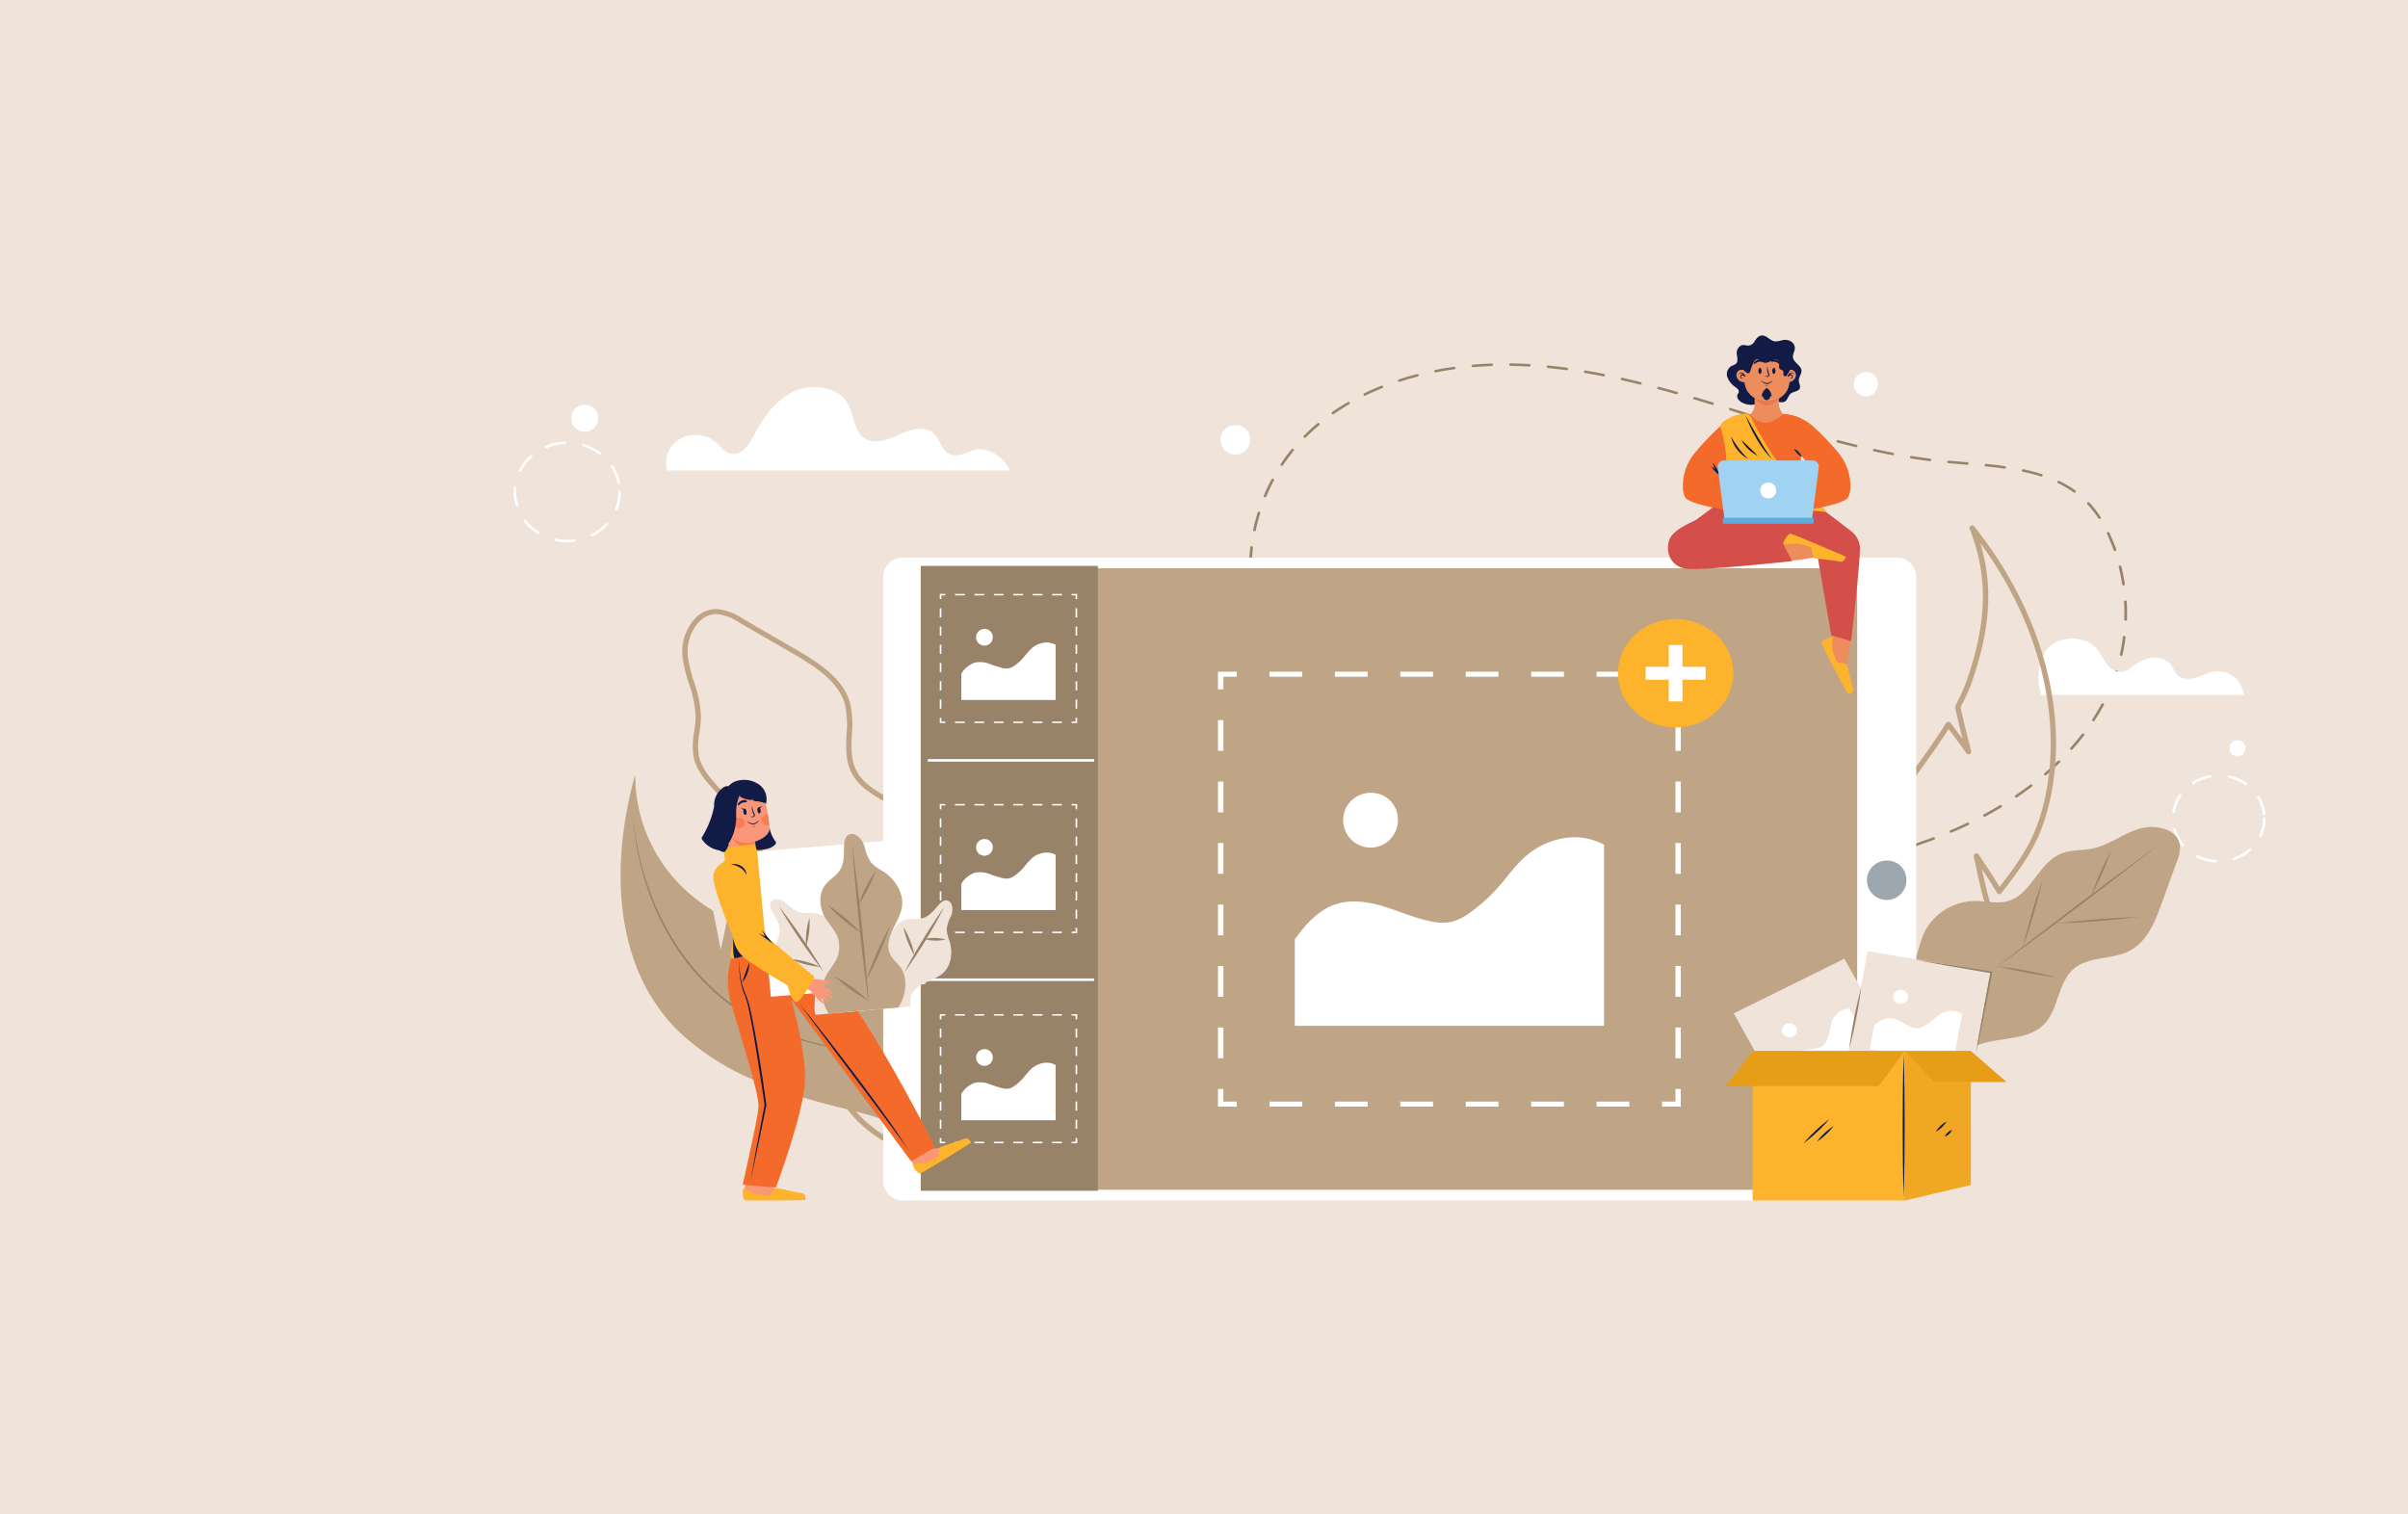 <svg xmlns="http://www.w3.org/2000/svg" xmlns:xlink="http://www.w3.org/1999/xlink" width="617" height="388" viewBox="0 0 617 388">
  <defs>
    <clipPath id="clip-path">
      <rect id="Rectángulo_9239" data-name="Rectángulo 9239" width="515" height="324" transform="translate(-0.009 -0.466)" fill="none"/>
    </clipPath>
    <clipPath id="clip-path-2">
      <rect id="Rectángulo_9240" data-name="Rectángulo 9240" width="51.558" height="51.558" transform="translate(0 4.561) rotate(-5.075)" fill="none"/>
    </clipPath>
  </defs>
  <g id="Grupo_66939" data-name="Grupo 66939" transform="translate(-802 -11536)">
    <rect id="Rectángulo_9232" data-name="Rectángulo 9232" width="617" height="388" transform="translate(802 11536)" fill="#efe3da"/>
    <g id="Grupo_66862" data-name="Grupo 66862" transform="translate(903.009 11574.501)">
      <rect id="Rectángulo_9233" data-name="Rectángulo 9233" width="515" height="324" transform="translate(-0.009 -0.501)" fill="#efe3da"/>
      <g id="Grupo_66857" data-name="Grupo 66857" transform="translate(0 -0.034)">
        <g id="Grupo_66856" data-name="Grupo 66856" transform="translate(0 0)" clip-path="url(#clip-path)">
          <path id="Trazado_138732" data-name="Trazado 138732" d="M322.2,187.668a.343.343,0,0,1-.327-.223c-.247-.717-.481-1.451-.692-2.185a.321.321,0,0,1,.241-.4.346.346,0,0,1,.422.227c.208.723.439,1.447.683,2.154a.32.32,0,0,1-.221.408.38.38,0,0,1-.107.016" transform="translate(-100.37 -65.378)" fill="#998368"/>
          <path id="Trazado_138733" data-name="Trazado 138733" d="M452.17,217.067a.339.339,0,0,1-.337-.263.325.325,0,0,1,.274-.377q2.366-.423,4.732-.858a.342.342,0,0,1,.4.254.324.324,0,0,1-.271.379q-2.368.44-4.737.859a.369.369,0,0,1-.065.006m9.462-1.757a.34.34,0,0,1-.337-.257.325.325,0,0,1,.266-.382q2.358-.462,4.709-.954a.344.344,0,0,1,.41.245.323.323,0,0,1-.261.386q-2.354.494-4.718.956a.332.332,0,0,1-.07.007m9.409-1.983a.34.34,0,0,1-.334-.247.323.323,0,0,1,.253-.39c1.618-.369,3.189-.744,4.667-1.113a.344.344,0,0,1,.42.23.321.321,0,0,1-.244.395c-1.482.37-3.057.746-4.68,1.116a.389.389,0,0,1-.081.009M480.358,211a.342.342,0,0,1-.33-.233.32.32,0,0,1,.233-.4c1.559-.429,3.105-.877,4.6-1.334a.349.349,0,0,1,.433.207.32.32,0,0,1-.221.407c-1.5.458-3.052.908-4.616,1.339a.353.353,0,0,1-.1.014m9.167-2.805a.343.343,0,0,1-.323-.213.317.317,0,0,1,.206-.414c1.532-.521,3.044-1.064,4.491-1.615a.353.353,0,0,1,.448.179.317.317,0,0,1-.19.421c-1.455.552-2.975,1.1-4.515,1.622a.369.369,0,0,1-.117.019m8.938-3.4a.345.345,0,0,1-.313-.19.316.316,0,0,1,.172-.428q1.171-.5,2.332-1.02,1.007-.453,2-.928a.354.354,0,0,1,.462.141.313.313,0,0,1-.15.434q-1.005.48-2.019.936-1.167.525-2.346,1.026a.366.366,0,0,1-.142.028m8.6-4.106a.348.348,0,0,1-.3-.163.313.313,0,0,1,.128-.441c1.389-.748,2.772-1.535,4.108-2.342a.358.358,0,0,1,.476.1.312.312,0,0,1-.1.446c-1.346.813-2.738,1.606-4.139,2.358a.357.357,0,0,1-.171.043m8.11-4.9a.35.35,0,0,1-.279-.134.309.309,0,0,1,.078-.45c1.3-.885,2.588-1.807,3.814-2.741a.361.361,0,0,1,.484.048.311.311,0,0,1-.052.455c-1.235.942-2.529,1.871-3.845,2.762a.352.352,0,0,1-.2.061m7.483-5.708a.353.353,0,0,1-.254-.1.31.31,0,0,1,.023-.457c1.184-1.018,2.341-2.077,3.436-3.146a.36.36,0,0,1,.486-.009.309.309,0,0,1,.009.457c-1.106,1.08-2.272,2.148-3.468,3.175a.352.352,0,0,1-.232.085m6.677-6.528a.359.359,0,0,1-.221-.076.31.31,0,0,1-.042-.456c1.033-1.157,2.025-2.351,2.949-3.552a.359.359,0,0,1,.48-.072.311.311,0,0,1,.077.451c-.933,1.213-1.936,2.42-2.98,3.589a.353.353,0,0,1-.263.115m5.639-7.339a.356.356,0,0,1-.18-.047.312.312,0,0,1-.114-.444c.839-1.29,1.624-2.613,2.333-3.934a.354.354,0,0,1,.462-.142.314.314,0,0,1,.152.434c-.718,1.335-1.512,2.674-2.361,3.979a.348.348,0,0,1-.293.154m4.335-8.082a.369.369,0,0,1-.128-.023.317.317,0,0,1-.191-.42c.344-.807.669-1.624.963-2.427q.331-.9.625-1.821a.35.35,0,0,1,.428-.216.32.32,0,0,1,.23.4q-.3.928-.633,1.844c-.3.814-.626,1.641-.975,2.458a.344.344,0,0,1-.319.2m2.784-8.666a.382.382,0,0,1-.071-.007.323.323,0,0,1-.266-.382c.321-1.463.578-2.959.763-4.444a.336.336,0,0,1,.382-.284.328.328,0,0,1,.3.359c-.187,1.5-.448,3.019-.773,4.5a.34.34,0,0,1-.335.258m1.122-8.991h-.01a.333.333,0,0,1-.333-.333q.025-.792.026-1.585c0-.969-.028-1.95-.086-2.917a.331.331,0,0,1,.324-.341.327.327,0,0,1,.362.3c.058.979.088,1.973.087,2.954q0,.8-.025,1.6a.335.335,0,0,1-.344.313m-223.524-4.905a.339.339,0,0,1-.339-.269c-.268-1.485-.465-3.008-.584-4.527a.329.329,0,0,1,.317-.346.337.337,0,0,1,.368.3c.118,1.5.312,3,.577,4.467a.326.326,0,0,1-.281.373.454.454,0,0,1-.058,0m222.985-4.133a.339.339,0,0,1-.34-.277c-.225-1.48-.523-2.968-.885-4.425a.324.324,0,0,1,.257-.388.343.343,0,0,1,.413.241c.366,1.475.668,2.982.9,4.48a.328.328,0,0,1-.292.366.448.448,0,0,1-.049,0m-223.7-4.893h-.006a.332.332,0,0,1-.338-.328c.028-1.512.131-3.043.3-4.551a.333.333,0,0,1,.379-.286.328.328,0,0,1,.3.356c-.171,1.488-.271,3-.3,4.492a.334.334,0,0,1-.344.317m221.5-3.919a.342.342,0,0,1-.326-.222q-.216-.612-.447-1.217c-.4-1.038-.824-2.042-1.268-2.982a.315.315,0,0,1,.175-.426.353.353,0,0,1,.454.164c.452.955.885,1.973,1.288,3.026q.233.612.452,1.232a.32.32,0,0,1-.218.408.377.377,0,0,1-.109.016M320,127.541a.353.353,0,0,1-.068-.006.323.323,0,0,1-.27-.379c.314-1.487.7-2.977,1.155-4.427a.348.348,0,0,1,.427-.22.321.321,0,0,1,.233.4c-.447,1.432-.831,2.9-1.141,4.372a.338.338,0,0,1-.336.26m216.517-3.163a.347.347,0,0,1-.293-.154,26.266,26.266,0,0,0-2.817-3.6.31.31,0,0,1,.03-.456.36.36,0,0,1,.485.028,26.846,26.846,0,0,1,2.887,3.692.311.311,0,0,1-.113.444.353.353,0,0,1-.179.048M322.7,118.855a.371.371,0,0,1-.126-.022.318.318,0,0,1-.195-.419c.592-1.414,1.257-2.814,1.977-4.164a.355.355,0,0,1,.462-.143.315.315,0,0,1,.153.434c-.712,1.33-1.368,2.713-1.952,4.109a.344.344,0,0,1-.32.2m207.431-1.2a.359.359,0,0,1-.208-.066,26.925,26.925,0,0,0-4.029-2.365.314.314,0,0,1-.151-.435.355.355,0,0,1,.462-.141,27.576,27.576,0,0,1,4.135,2.427.31.31,0,0,1,.065.453.351.351,0,0,1-.274.127m-8.526-4.139a.357.357,0,0,1-.11-.017,46.913,46.913,0,0,0-4.611-1.2.323.323,0,0,1-.26-.386.344.344,0,0,1,.41-.245,47.558,47.558,0,0,1,4.681,1.217.318.318,0,0,1,.215.409.341.341,0,0,1-.325.22m-9.386-2.025a.461.461,0,0,1-.052,0c-1.433-.2-2.993-.384-4.772-.561a.328.328,0,0,1-.306-.355.339.339,0,0,1,.378-.288c1.788.178,3.358.362,4.8.564a.326.326,0,0,1,.289.367.337.337,0,0,1-.339.275m-185.194-.72a.365.365,0,0,1-.182-.049.312.312,0,0,1-.109-.445c.859-1.292,1.79-2.552,2.767-3.747a.359.359,0,0,1,.482-.059.31.31,0,0,1,.063.453c-.964,1.178-1.882,2.422-2.73,3.7a.347.347,0,0,1-.291.152m175.6-.271H502.6l-.712-.059c-1.374-.116-2.741-.229-4.093-.355a.329.329,0,0,1-.309-.353.342.342,0,0,1,.376-.289c1.351.125,2.716.24,4.087.354l.712.06a.328.328,0,0,1,.311.35.336.336,0,0,1-.342.295m-9.591-.934a.367.367,0,0,1-.046,0c-1.566-.2-3.173-.429-4.777-.686a.326.326,0,0,1-.282-.373.346.346,0,0,1,.4-.264c1.6.256,3.2.485,4.753.682a.327.327,0,0,1,.295.363.337.337,0,0,1-.34.28m-9.5-1.518a.422.422,0,0,1-.069-.006c-1.533-.293-3.122-.619-4.72-.969a.324.324,0,0,1-.257-.388.346.346,0,0,1,.413-.241c1.591.349,3.173.673,4.7.965a.324.324,0,0,1,.268.381.34.34,0,0,1-.336.259M474.146,106a.359.359,0,0,1-.086-.01c-1.508-.366-3.076-.764-4.663-1.183a.322.322,0,0,1-.238-.4.346.346,0,0,1,.423-.224c1.582.417,3.146.814,4.649,1.18a.322.322,0,0,1,.247.393.341.341,0,0,1-.333.242m-141.244-2.4a.355.355,0,0,1-.235-.087.309.309,0,0,1-.016-.457c1.1-1.1,2.266-2.17,3.477-3.18a.359.359,0,0,1,.485.027.31.31,0,0,1-.029.456c-1.195,1-2.349,2.053-3.432,3.139a.352.352,0,0,1-.25.1m131.958-.043a.378.378,0,0,1-.1-.014q-2.311-.649-4.614-1.33a.32.32,0,0,1-.226-.4.35.35,0,0,1,.431-.212q2.3.677,4.607,1.327a.32.32,0,0,1,.231.4.343.343,0,0,1-.33.231m-9.2-2.706a.357.357,0,0,1-.106-.016q-2.3-.7-4.585-1.411a.318.318,0,0,1-.218-.408.345.345,0,0,1,.434-.205q2.288.71,4.581,1.41a.32.32,0,0,1,.221.407.342.342,0,0,1-.327.224M446.5,98.007a.369.369,0,0,1-.109-.016l-4.575-1.43a.319.319,0,0,1-.218-.408.349.349,0,0,1,.435-.2l4.576,1.43a.319.319,0,0,1,.218.408.344.344,0,0,1-.327.221M340.1,97.58a.351.351,0,0,1-.276-.131.31.31,0,0,1,.072-.452c1.279-.893,2.629-1.754,4.011-2.559a.358.358,0,0,1,.474.1.313.313,0,0,1-.111.445c-1.365.8-2.7,1.647-3.964,2.529a.358.358,0,0,1-.2.063m97.245-2.42a.38.38,0,0,1-.107-.016q-2.289-.7-4.589-1.385a.32.32,0,0,1-.225-.405.349.349,0,0,1,.431-.211q2.3.683,4.6,1.386a.32.32,0,0,1,.221.408.342.342,0,0,1-.327.223M348.276,92.8a.348.348,0,0,1-.306-.175.315.315,0,0,1,.148-.435c1.413-.686,2.889-1.338,4.384-1.937a.351.351,0,0,1,.451.17.317.317,0,0,1-.181.424c-1.479.593-2.939,1.238-4.338,1.917a.368.368,0,0,1-.157.036m79.867-.368a.379.379,0,0,1-.1-.014q-2.3-.655-4.621-1.275a.321.321,0,0,1-.236-.4.344.344,0,0,1,.424-.222q2.321.621,4.632,1.279a.319.319,0,0,1,.23.4.341.341,0,0,1-.329.229m-9.276-2.477a.376.376,0,0,1-.088-.01c-1.584-.393-3.154-.764-4.667-1.1a.323.323,0,0,1-.255-.389.346.346,0,0,1,.415-.24c1.519.341,3.094.714,4.683,1.108a.322.322,0,0,1,.245.395.341.341,0,0,1-.332.24m-61.734-.713a.344.344,0,0,1-.325-.217.318.318,0,0,1,.212-.411c1.5-.49,3.059-.945,4.625-1.351a.347.347,0,0,1,.423.226.321.321,0,0,1-.24.4c-1.552.4-3.094.852-4.582,1.338a.36.36,0,0,1-.113.018m52.355-1.388a.4.4,0,0,1-.072-.006c-1.592-.316-3.18-.607-4.721-.866a.325.325,0,0,1-.278-.375.343.343,0,0,1,.4-.261c1.547.26,3.142.552,4.742.869a.324.324,0,0,1,.265.382.34.34,0,0,1-.336.257m-43.067-1.024a.34.34,0,0,1-.336-.257.323.323,0,0,1,.266-.383c1.563-.309,3.167-.58,4.764-.805a.345.345,0,0,1,.391.271.327.327,0,0,1-.289.368c-1.585.223-3.175.491-4.726.8a.376.376,0,0,1-.071.007M400,86.269a.318.318,0,0,1-.05,0c-1.609-.216-3.215-.4-4.771-.556a.329.329,0,0,1-.306-.355.338.338,0,0,1,.377-.288c1.565.154,3.18.342,4.8.56a.327.327,0,0,1,.291.366.337.337,0,0,1-.34.277m-24.043-.779a.336.336,0,0,1-.342-.293.328.328,0,0,1,.311-.351c1.6-.139,3.225-.236,4.832-.291a.312.312,0,0,1,.357.311.333.333,0,0,1-.331.335c-1.594.054-3.207.151-4.794.289h-.032m14.454-.155h-.021c-1.612-.094-3.228-.154-4.8-.177a.334.334,0,0,1-.338-.328.342.342,0,0,1,.349-.318c1.585.024,3.212.083,4.834.178a.33.33,0,0,1,.322.342.336.336,0,0,1-.343.3" transform="translate(-99.575 -29.869)" fill="#998368"/>
          <path id="Trazado_138734" data-name="Trazado 138734" d="M502.3,291.034a.338.338,0,0,1-.337-.264.324.324,0,0,1,.275-.376l2.368-.412a.342.342,0,0,1,.4.258.325.325,0,0,1-.276.377l-2.367.412a.348.348,0,0,1-.063.006" transform="translate(-156.869 -102.58)" fill="#998368"/>
          <path id="Trazado_138735" data-name="Trazado 138735" d="M58.25,141.352a14.684,14.684,0,0,1-3.048-.318.324.324,0,0,1-.259-.386.346.346,0,0,1,.411-.245,14.03,14.03,0,0,0,4.659.192.339.339,0,0,1,.386.277.327.327,0,0,1-.294.363,14.678,14.678,0,0,1-1.856.117m6.36-1.506a.349.349,0,0,1-.3-.169.314.314,0,0,1,.14-.438A12.963,12.963,0,0,0,68.09,136.5a.359.359,0,0,1,.485-.03.31.31,0,0,1,.032.456,13.618,13.618,0,0,1-3.835,2.878.346.346,0,0,1-.162.039m-13.734-.569a.357.357,0,0,1-.188-.054,13.459,13.459,0,0,1-3.552-3.185.31.31,0,0,1,.074-.452.359.359,0,0,1,.481.071,12.8,12.8,0,0,0,3.375,3.026.311.311,0,0,1,.1.448.349.349,0,0,1-.287.145m19.929-6.1a.368.368,0,0,1-.121-.021.317.317,0,0,1-.2-.415,11.582,11.582,0,0,0,.829-4.313.344.344,0,0,1,.687,0,12.2,12.2,0,0,1-.872,4.54.344.344,0,0,1-.322.211m-25.476-1.056a.34.34,0,0,1-.331-.236,12.219,12.219,0,0,1-.5-3.458c0-.379.017-.762.052-1.136a.338.338,0,0,1,.372-.293.329.329,0,0,1,.313.349c-.033.355-.049.718-.049,1.08a11.61,11.61,0,0,0,.473,3.285.321.321,0,0,1-.24.4.346.346,0,0,1-.092.012m26.105-5.663a.339.339,0,0,1-.338-.264,11.711,11.711,0,0,0-1.653-4.1.313.313,0,0,1,.117-.443.355.355,0,0,1,.472.109,12.36,12.36,0,0,1,1.739,4.314.325.325,0,0,1-.276.376.341.341,0,0,1-.063.005m-25.277-3.155a.354.354,0,0,1-.148-.031.315.315,0,0,1-.161-.432,12.966,12.966,0,0,1,2.879-3.735.358.358,0,0,1,.486.009.309.309,0,0,1-.01.457,12.342,12.342,0,0,0-2.736,3.55.347.347,0,0,1-.31.182m20.42-4.427a.361.361,0,0,1-.214-.071,13.276,13.276,0,0,0-4.11-2.067.32.32,0,0,1-.222-.406.352.352,0,0,1,.432-.209,13.979,13.979,0,0,1,4.328,2.177.31.31,0,0,1,.056.454.353.353,0,0,1-.269.122m-13.627-1.7a.344.344,0,0,1-.316-.194.315.315,0,0,1,.179-.424,14.36,14.36,0,0,1,4.782-1.035.324.324,0,1,1,.032.646,13.644,13.644,0,0,0-4.543.982.355.355,0,0,1-.135.026" transform="translate(-13.907 -40.843)" fill="#fff"/>
          <path id="Trazado_138736" data-name="Trazado 138736" d="M673.709,270.185h-.026a12.472,12.472,0,0,1-4.725-1.284.313.313,0,0,1-.143-.437.356.356,0,0,1,.465-.134,11.751,11.751,0,0,0,4.454,1.209.332.332,0,0,1,.318.347.338.338,0,0,1-.342.3m4.736-.581a.341.341,0,0,1-.324-.216.318.318,0,0,1,.21-.412,11.431,11.431,0,0,0,3.972-2.249.357.357,0,0,1,.485.017.309.309,0,0,1-.019.456,12.109,12.109,0,0,1-4.211,2.386.361.361,0,0,1-.113.018m-13-3.536a.353.353,0,0,1-.269-.121,10.976,10.976,0,0,1-2.212-4.128.322.322,0,0,1,.243-.4.344.344,0,0,1,.421.229,10.34,10.34,0,0,0,2.086,3.892.311.311,0,0,1-.055.454.357.357,0,0,1-.214.07m19.861-2.441a.367.367,0,0,1-.138-.027.315.315,0,0,1-.177-.425,10.043,10.043,0,0,0,.945-4.267.344.344,0,0,1,.687,0,10.647,10.647,0,0,1-1,4.525.345.345,0,0,1-.315.194m.9-5.592a.337.337,0,0,1-.341-.288,10.1,10.1,0,0,0-1.434-4.143.313.313,0,0,1,.127-.441.357.357,0,0,1,.47.119,10.716,10.716,0,0,1,1.521,4.395.329.329,0,0,1-.3.356l-.038,0m-23.172-.459a.366.366,0,0,1-.052,0,.327.327,0,0,1-.288-.368,10.779,10.779,0,0,1,1.719-4.331.361.361,0,0,1,.475-.1.313.313,0,0,1,.107.446,10.153,10.153,0,0,0-1.621,4.082.338.338,0,0,1-.339.275m18.522-7.165a.356.356,0,0,1-.206-.064,11.567,11.567,0,0,0-4.208-1.828.323.323,0,0,1-.258-.387.345.345,0,0,1,.412-.243,12.277,12.277,0,0,1,4.464,1.94.311.311,0,0,1,.071.452.351.351,0,0,1-.276.13m-13.53-.269a.349.349,0,0,1-.284-.141.311.311,0,0,1,.091-.449,12.337,12.337,0,0,1,4.547-1.76.342.342,0,0,1,.4.258.324.324,0,0,1-.274.377,11.628,11.628,0,0,0-4.287,1.659.354.354,0,0,1-.193.056" transform="translate(-207.101 -87.65)" fill="#fff"/>
          <path id="Trazado_138737" data-name="Trazado 138737" d="M550.187,90.908A3.1,3.1,0,1,1,547.094,88a3.005,3.005,0,0,1,3.094,2.908" transform="translate(-170.008 -31.103)" fill="#fff"/>
          <path id="Trazado_138738" data-name="Trazado 138738" d="M72.875,104.231A3.444,3.444,0,1,1,69.437,101a3.339,3.339,0,0,1,3.437,3.231" transform="translate(-20.626 -35.704)" fill="#fff"/>
          <path id="Trazado_138739" data-name="Trazado 138739" d="M688.125,235.938A2.066,2.066,0,1,1,686.062,234a2,2,0,0,1,2.062,1.938" transform="translate(-213.761 -82.771)" fill="#fff"/>
          <path id="Trazado_138740" data-name="Trazado 138740" d="M315.562,112.554A3.788,3.788,0,1,1,311.781,109a3.672,3.672,0,0,1,3.781,3.554" transform="translate(-96.255 -38.535)" fill="#fff"/>
          <path id="Trazado_138741" data-name="Trazado 138741" d="M665.384,208.1a6.6,6.6,0,0,0-7.1-6.045c-1.759.217-3.333,1.113-5.024,1.617s-3.79.516-4.968-.731a20.36,20.36,0,0,1-1.478-2.518,5.278,5.278,0,0,0-4.878-1.856,10.42,10.42,0,0,0-4.943,2.206,6.6,6.6,0,0,1-2.5,1.424,4.454,4.454,0,0,1-4.157-1.973c-.964-1.252-1.548-2.742-2.578-3.946-2.771-3.242-8.5-3.428-11.88-.742-3.141,2.5-3.684,8.625-2.393,12.564Z" transform="translate(-191.519 -68.498)" fill="#fff"/>
          <path id="Trazado_138742" data-name="Trazado 138742" d="M189.446,115.295c-1.335-3.159-5.58-6.123-8.907-5.317-2.191.53-4.418,2.051-6.491,1.2-2.242-.921-2.469-3.908-4.269-5.465-2.259-1.953-5.874-.937-8.64.315s-6.091,2.633-8.726,1.152c-3.1-1.745-2.83-6.018-4.531-9.017-2.5-4.4-9.269-5.3-14-3.037s-7.764,6.749-10.087,11.235c-1.193,2.307-3.081,5.1-5.762,4.626-1.761-.313-2.825-1.947-4.169-3.062a8.226,8.226,0,0,0-9.228-.6,7.142,7.142,0,0,0-3.081,7.969Z" transform="translate(-31.649 -33.2)" fill="#fff"/>
          <path id="Trazado_138743" data-name="Trazado 138743" d="M549.276,280.167a.7.7,0,0,1-.56-.272c-8.261-10.942-11.4-23.241-9.087-35.568,2.032-10.815,7.938-18.871,14.189-27.4,1.083-1.476,2.179-2.972,3.272-4.5.47-.658.975-1.36,1.5-2.093,2.4-3.332,5.381-7.479,7.422-10.892a.693.693,0,0,1,.558-.328.719.719,0,0,1,.6.263c1.063,1.365,2.1,2.778,3.115,4.174-.669-2.656-1.343-5.379-1.913-8.085a.612.612,0,0,1,.043-.383c.28-.6.58-1.218.884-1.836a39.874,39.874,0,0,0,1.787-4.005c5.52-15.5,5.818-27.333.994-39.568a.629.629,0,0,1,.316-.791.715.715,0,0,1,.879.18c18.1,22.713,25.043,50.127,18.584,73.332-2.282,8.2-6.089,13.484-11.637,20.607a.735.735,0,0,1-.6.263.692.692,0,0,1-.558-.337c-1.218-2.11-2.542-4.138-3.84-6.1.608,2.861,1.265,5.75,2.071,8.547a.62.62,0,0,1-.171.619c-3.415,3.31-6.414,5.725-10.21,8.783-9.313,7.5-14.7,15.408-16.965,24.895a.67.67,0,0,1-.536.492.794.794,0,0,1-.135.012m-8.293-35.616c-2.168,11.538.593,23.061,7.986,33.414,2.518-9.148,7.963-16.861,17.034-24.167,3.682-2.966,6.6-5.316,9.861-8.451-1.048-3.7-1.841-7.53-2.61-11.237l-.109-.527a.641.641,0,0,1,.426-.726.71.71,0,0,1,.835.267c.532.819,1.068,1.629,1.6,2.436,1.246,1.886,2.531,3.829,3.739,5.855,5.111-6.6,8.647-11.686,10.78-19.352,6.035-21.682.146-47.132-15.752-68.826,3.411,11.15,2.639,22.3-2.386,36.41a40.784,40.784,0,0,1-1.843,4.136c-.268.547-.535,1.089-.785,1.625.64,3.015,1.409,6.059,2.154,9l.564,2.239a.638.638,0,0,1-.392.739.713.713,0,0,1-.845-.225q-.644-.884-1.286-1.774c-1.064-1.471-2.158-2.983-3.275-4.448-2.03,3.271-4.738,7.035-6.95,10.11-.526.731-1.03,1.431-1.5,2.089-1.1,1.537-2.2,3.037-3.282,4.518-6.164,8.41-11.987,16.353-13.967,26.891" transform="translate(-168.411 -52.619)" fill="#bfa586"/>
          <path id="Trazado_138744" data-name="Trazado 138744" d="M528.309,314.78c6.948-3.2,16.392-2.561,20.959-8.432,2.6-3.34,2.7-7.847,4.656-11.554a14.665,14.665,0,0,1,12.832-7.427c2.685.017,5.421.743,8.015.09,6.257-1.575,7.962-9.882,13.931-12.249,2.52-1,5.388-.75,8.058-1.31,4.207-.883,7.661-3.707,11.744-5s9.834-.071,10.568,3.921a8.776,8.776,0,0,1-.779,4.479q-1.985,5.482-3.969,10.963c-1.672,4.619-3.714,9.662-8.3,11.948-4.287,2.137-9.942,1.349-13.72,4.211-4.777,3.619-4.062,11.131-8.566,15.047-5.476,4.76-15.924,1.919-20.323,7.58a17.39,17.39,0,0,0-2.219,4.837c-3.214,8.69-10.816,16.243-20.389,18.16-8.3,1.662-21.29-2.23-23.424-10.995-2.01-8.256,2.781-20.507,10.926-24.263" transform="translate(-161.547 -94.944)" fill="#bfa586"/>
          <path id="Trazado_138745" data-name="Trazado 138745" d="M638.792,274.7c-13.735,10.766-29.383,22.573-43.54,32.844,13.734-10.768,29.385-22.571,43.54-32.844" transform="translate(-186.025 -97.174)" fill="#998368"/>
          <path id="Trazado_138746" data-name="Trazado 138746" d="M637.6,277.7a76.374,76.374,0,0,1-5.1,11.563,76.473,76.473,0,0,1,5.1-11.563" transform="translate(-197.667 -98.235)" fill="#998368"/>
          <path id="Trazado_138747" data-name="Trazado 138747" d="M640.689,304.031q-10.833,1.346-21.771,1.723,10.834-1.35,21.771-1.723" transform="translate(-193.422 -107.554)" fill="#998368"/>
          <path id="Trazado_138748" data-name="Trazado 138748" d="M612.006,289.7a151.484,151.484,0,0,1-4.941,17.015,151.612,151.612,0,0,1,4.941-17.015" transform="translate(-189.717 -102.482)" fill="#998368"/>
          <path id="Trazado_138749" data-name="Trazado 138749" d="M612.781,326.483a116.73,116.73,0,0,1-14.967-2.827,116.625,116.625,0,0,1,14.967,2.827" transform="translate(-186.826 -114.5)" fill="#998368"/>
          <path id="Trazado_138750" data-name="Trazado 138750" d="M176.445,323.705c-11.605,0-27.343-8.972-30.254-20.549a47.291,47.291,0,0,1-.974-10.741c-.091-6.208-.177-12.071-4.2-16.418-2.082-2.253-4.879-3.653-7.841-5.137a38.954,38.954,0,0,1-6.327-3.683,17.76,17.76,0,0,1-6.55-18.1c.28-1.118.676-2.22,1.059-3.286a16.253,16.253,0,0,0,1.363-6.074c-.155-3.918-3.027-6.951-6.068-10.162-2.8-2.957-5.7-6.015-6.429-9.908a19.244,19.244,0,0,1,.185-6.245,29.375,29.375,0,0,0,.368-3.858,28.487,28.487,0,0,0-1.7-8.431,38.034,38.034,0,0,1-1.659-6.954,12.632,12.632,0,0,1,3.334-9.907,7.49,7.49,0,0,1,5.738-2.272,14.044,14.044,0,0,1,6.145,2.32l13.653,7.9c6.123,3.546,12.25,7.527,14.034,13.738a25.1,25.1,0,0,1,.5,8.1c-.155,3.362-.3,6.537,1.165,9.361,1.713,3.295,5.142,5.226,8.773,7.271,3.45,1.943,7.018,3.952,9.042,7.259,2.379,3.886,2.061,8.573,1.751,13.106-.342,5.026-.665,9.774,2.525,13.222a19.23,19.23,0,0,0,4.663,3.3q.54.307,1.072.618c11.682,6.863,19.117,18.689,18.942,30.127-.154,10.1-9.13,25.38-22.309,25.39ZM147.53,302.859c2.723,10.836,18.042,19.554,28.916,19.554h.014c12.364-.009,20.787-14.521,20.934-24.117.168-11-7.012-22.383-18.3-29.012-.349-.2-.7-.407-1.057-.609a20.172,20.172,0,0,1-4.987-3.561c-3.56-3.849-3.2-9.086-2.859-14.152.3-4.341.6-8.83-1.571-12.378-1.847-3.015-5.106-4.852-8.558-6.8-3.642-2.052-7.41-4.174-9.3-7.813-1.62-3.118-1.46-6.608-1.3-9.984a24.215,24.215,0,0,0-.458-7.712c-1.652-5.755-7.54-9.564-13.428-12.975l-13.653-7.9a12.75,12.75,0,0,0-5.5-2.13,6.071,6.071,0,0,0-4.669,1.872,11.321,11.321,0,0,0-2.962,8.885,37.237,37.237,0,0,0,1.613,6.728,29.831,29.831,0,0,1,1.75,8.795,30.222,30.222,0,0,1-.379,4.019,18.062,18.062,0,0,0-.194,5.852c.665,3.533,3.429,6.451,6.1,9.274,3.068,3.24,6.242,6.59,6.416,10.973a17.445,17.445,0,0,1-1.435,6.535c-.373,1.038-.759,2.111-1.024,3.169a16.491,16.491,0,0,0,6.08,16.8,37.93,37.93,0,0,0,6.1,3.543c2.942,1.473,5.985,3,8.233,5.429,4.35,4.7,4.443,11.081,4.534,17.249a46.33,46.33,0,0,0,.938,10.462" transform="translate(-33.552 -64.358)" fill="#bfa586"/>
          <path id="Trazado_138751" data-name="Trazado 138751" d="M158.962,312.465c-9.22-9.606-21.514-16.093-33.942-21.656-4.459-2-9-3.92-13.292-6.209l-1.674,7.925L108.063,282.5a49.18,49.18,0,0,1-4.392-3.03,40.078,40.078,0,0,1-15.551-31.833c-6.323,22.591-5.925,49.412,11.463,66.1a64.6,64.6,0,0,0,20.35,12.695l.3-11.006,4.687,12.916c5.1,1.81,10.366,3.285,15.6,4.573,11.536,2.835,23.561,6.266,30.874,15.118,2.583-12.708-3.215-25.965-12.435-35.572" transform="translate(-26.371 -87.597)" fill="#bfa586"/>
          <path id="Trazado_138752" data-name="Trazado 138752" d="M88.919,262.364c1.209,15.81,7.239,31.774,18.751,43.548,8.658,8.823,20.526,14.512,33,16.764l1.557.318,1.576.218c3.037.489,6.449.748,9.509.963-2.121-.14-4.251-.207-6.369-.406-1.1-.127-3.7-.448-4.753-.571-2.438-.447-5.426-.973-7.789-1.662a60.982,60.982,0,0,1-17.385-7.485c-17.911-11.346-27.081-31.89-28.1-51.688" transform="translate(-27.789 -92.809)" fill="#998368"/>
          <path id="Trazado_138753" data-name="Trazado 138753" d="M441.777,326.3H187.408a5.008,5.008,0,0,1-5.156-4.846V166.385a5.008,5.008,0,0,1,5.156-4.846H441.777a5.008,5.008,0,0,1,5.156,4.846V321.451a5.008,5.008,0,0,1-5.156,4.846" transform="translate(-56.957 -57.128)" fill="#fff"/>
          <path id="Trazado_138754" data-name="Trazado 138754" d="M559,286.444a5.051,5.051,0,1,1-5.041-4.738A4.9,4.9,0,0,1,559,286.444" transform="translate(-171.545 -99.654)" fill="#9ca7b0"/>
          <rect id="Rectángulo_9234" data-name="Rectángulo 9234" width="239.932" height="159.266" transform="translate(134.92 107.157)" fill="#bfa586"/>
          <path id="Trazado_138755" data-name="Trazado 138755" d="M477.335,376.829h-4.812v-1.292h3.437v-3.231h1.375Z" transform="translate(-147.671 -131.716)" fill="#fff"/>
          <path id="Trazado_138756" data-name="Trazado 138756" d="M418.417,378.6h-8.382v-1.292h8.382Zm-16.764,0h-8.382v-1.292h8.382Zm-16.764,0h-8.382v-1.292h8.382Zm-16.764,0h-8.382v-1.292h8.382Zm-16.764,0h-8.382v-1.292h8.382Zm-16.764,0h-8.382v-1.292H334.6Z" transform="translate(-101.947 -133.486)" fill="#fff"/>
          <path id="Trazado_138757" data-name="Trazado 138757" d="M311.835,376.829h-4.812v-4.523H308.4v3.231h3.437Z" transform="translate(-95.949 -131.716)" fill="#fff"/>
          <path id="Trazado_138758" data-name="Trazado 138758" d="M308.4,312.651h-1.375v-7.877H308.4Zm0-15.755h-1.375v-7.877H308.4Zm0-15.755h-1.375v-7.877H308.4Zm0-15.755h-1.375v-7.877H308.4Zm0-15.755h-1.375v-7.877H308.4Zm0-15.755h-1.375V226H308.4Z" transform="translate(-95.949 -79.94)" fill="#fff"/>
          <path id="Trazado_138759" data-name="Trazado 138759" d="M308.4,211.328h-1.375v-4.523h4.812V208.1H308.4Z" transform="translate(-95.949 -73.147)" fill="#fff"/>
          <path id="Trazado_138760" data-name="Trazado 138760" d="M418.418,208.1h-8.382V206.8h8.382Zm-16.764,0h-8.382V206.8h8.382Zm-16.764,0h-8.382V206.8h8.382Zm-16.764,0h-8.382V206.8h8.382Zm-16.764,0H342.98V206.8h8.382Zm-16.764,0h-8.382V206.8H334.6Z" transform="translate(-101.948 -73.147)" fill="#fff"/>
          <path id="Trazado_138761" data-name="Trazado 138761" d="M477.335,211.328H475.96V208.1h-3.437v-1.292h4.812Z" transform="translate(-147.671 -73.147)" fill="#fff"/>
          <path id="Trazado_138762" data-name="Trazado 138762" d="M478.9,312.651h-1.375v-7.877H478.9Zm0-15.755h-1.375v-7.877H478.9Zm0-15.755h-1.375v-7.877H478.9Zm0-15.755h-1.375v-7.877H478.9Zm0-15.755h-1.375v-7.877H478.9Zm0-15.755h-1.375V226H478.9Z" transform="translate(-149.233 -79.939)" fill="#fff"/>
          <path id="Trazado_138763" data-name="Trazado 138763" d="M485.647,199.8c0,7.672-6.618,13.891-14.781,13.891s-14.781-6.219-14.781-13.891,6.618-13.891,14.781-13.891,14.781,6.219,14.781,13.891" transform="translate(-142.534 -65.752)" fill="#fdb32c"/>
          <path id="Trazado_138764" data-name="Trazado 138764" d="M481.777,201.8h-5.925v-5.568H472.33V201.8h-5.925v3.311h5.925v5.568h3.523v-5.568h5.925Z" transform="translate(-145.759 -69.404)" fill="#fff"/>
          <path id="Trazado_138765" data-name="Trazado 138765" d="M367.7,261.426a7.016,7.016,0,1,1-7-6.581,6.8,6.8,0,0,1,7,6.581" transform="translate(-110.535 -90.148)" fill="#fff"/>
          <path id="Trazado_138766" data-name="Trazado 138766" d="M414.879,320.8V274.372a16.068,16.068,0,0,0-8.671-1.864,19.836,19.836,0,0,0-11.911,5.3c-2.4,2.2-4.244,4.868-6.377,7.3a43.486,43.486,0,0,1-7.311,6.623,13.663,13.663,0,0,1-4.632,2.378,12.885,12.885,0,0,1-5.558-.108c-4.014-.81-7.762-2.49-11.659-3.7s-8.16-1.952-12.087-.827c-4.8,1.376-8.158,5.2-11.021,9.177V320.8Z" transform="translate(-104.896 -96.386)" fill="#fff"/>
          <rect id="Rectángulo_9235" data-name="Rectángulo 9235" width="45.374" height="160.128" transform="translate(134.92 106.547)" fill="#998368"/>
          <path id="Trazado_138767" data-name="Trazado 138767" d="M253.9,226.429H252.47v-.384h1.021v-.959h.408Z" transform="translate(-78.901 -79.617)" fill="#fff"/>
          <path id="Trazado_138768" data-name="Trazado 138768" d="M236.4,226.955h-2.489v-.384H236.4Zm-4.977,0h-2.489v-.384h2.489Zm-4.977,0h-2.489v-.384h2.489Zm-4.978,0h-2.489v-.384h2.489Zm-4.977,0h-2.489v-.384h2.489Zm-4.978,0h-2.489v-.384h2.489Z" transform="translate(-65.325 -80.142)" fill="#fff"/>
          <path id="Trazado_138769" data-name="Trazado 138769" d="M204.759,226.429H203.33v-1.343h.408v.959h1.021Z" transform="translate(-63.544 -79.617)" fill="#fff"/>
          <path id="Trazado_138770" data-name="Trazado 138770" d="M203.738,207.373h-.408v-2.339h.408Zm0-4.678h-.408v-2.339h.408Zm0-4.678h-.408v-2.339h.408Zm0-4.679h-.408V191h.408Zm0-4.678h-.408v-2.339h.408Zm0-4.678h-.408v-2.339h.408Z" transform="translate(-63.544 -64.243)" fill="#fff"/>
          <path id="Trazado_138771" data-name="Trazado 138771" d="M203.738,177.289h-.408v-1.343h1.429v.384h-1.021Z" transform="translate(-63.544 -62.226)" fill="#fff"/>
          <path id="Trazado_138772" data-name="Trazado 138772" d="M236.406,176.33h-2.489v-.384h2.489Zm-4.978,0h-2.489v-.384h2.489Zm-4.977,0h-2.489v-.384h2.489Zm-4.978,0h-2.489v-.384h2.489Zm-4.977,0h-2.489v-.384H216.5Zm-4.977,0h-2.489v-.384h2.489Z" transform="translate(-65.325 -62.227)" fill="#fff"/>
          <path id="Trazado_138773" data-name="Trazado 138773" d="M253.9,177.289h-.408v-.959H252.47v-.384H253.9Z" transform="translate(-78.901 -62.226)" fill="#fff"/>
          <path id="Trazado_138774" data-name="Trazado 138774" d="M254.363,207.374h-.408v-2.339h.408Zm0-4.678h-.408v-2.339h.408Zm0-4.678h-.408v-2.339h.408Zm0-4.678h-.408V191h.408Zm0-4.678h-.408v-2.339h.408Zm0-4.678h-.408v-2.339h.408Z" transform="translate(-79.365 -64.243)" fill="#fff"/>
          <path id="Trazado_138775" data-name="Trazado 138775" d="M221.144,191.851a2.139,2.139,0,1,1-2.135-2.006,2.073,2.073,0,0,1,2.135,2.006" transform="translate(-67.777 -67.145)" fill="#fff"/>
          <path id="Trazado_138776" data-name="Trazado 138776" d="M235.526,209.949V195.8a4.9,4.9,0,0,0-2.643-.569,6.05,6.05,0,0,0-3.631,1.615,27.454,27.454,0,0,0-1.944,2.225,13.252,13.252,0,0,1-2.229,2.018,4.159,4.159,0,0,1-1.411.725,3.918,3.918,0,0,1-1.695-.033,36.342,36.342,0,0,1-3.554-1.128,6.521,6.521,0,0,0-3.684-.253,6.629,6.629,0,0,0-3.359,2.8v6.753Z" transform="translate(-66.058 -69.047)" fill="#fff"/>
          <path id="Trazado_138777" data-name="Trazado 138777" d="M253.9,309.763H252.47v-.384h1.021v-.959h.408Z" transform="translate(-78.901 -109.108)" fill="#fff"/>
          <path id="Trazado_138778" data-name="Trazado 138778" d="M236.4,310.288h-2.489V309.9H236.4Zm-4.977,0h-2.489V309.9h2.489Zm-4.977,0h-2.489V309.9h2.489Zm-4.978,0h-2.489V309.9h2.489Zm-4.977,0h-2.489V309.9h2.489Zm-4.978,0h-2.489V309.9h2.489Z" transform="translate(-65.325 -109.633)" fill="#fff"/>
          <path id="Trazado_138779" data-name="Trazado 138779" d="M204.759,309.763H203.33V308.42h.408v.959h1.021Z" transform="translate(-63.544 -109.108)" fill="#fff"/>
          <path id="Trazado_138780" data-name="Trazado 138780" d="M203.738,290.707h-.408v-2.339h.408Zm0-4.678h-.408v-2.339h.408Zm0-4.678h-.408v-2.339h.408Zm0-4.678h-.408v-2.339h.408Zm0-4.678h-.408v-2.339h.408Zm0-4.678h-.408v-2.339h.408Z" transform="translate(-63.544 -93.734)" fill="#fff"/>
          <path id="Trazado_138781" data-name="Trazado 138781" d="M203.738,260.622h-.408V259.28h1.429v.384h-1.021Z" transform="translate(-63.544 -91.717)" fill="#fff"/>
          <path id="Trazado_138782" data-name="Trazado 138782" d="M236.406,259.663h-2.489v-.384h2.489Zm-4.978,0h-2.489v-.384h2.489Zm-4.977,0h-2.489v-.384h2.489Zm-4.978,0h-2.489v-.384h2.489Zm-4.977,0h-2.489v-.384H216.5Zm-4.977,0h-2.489v-.384h2.489Z" transform="translate(-65.325 -91.717)" fill="#fff"/>
          <path id="Trazado_138783" data-name="Trazado 138783" d="M253.9,260.622h-.408v-.959H252.47v-.384H253.9Z" transform="translate(-78.901 -91.717)" fill="#fff"/>
          <path id="Trazado_138784" data-name="Trazado 138784" d="M254.363,290.707h-.408v-2.339h.408Zm0-4.678h-.408V283.69h.408Zm0-4.678h-.408v-2.339h.408Zm0-4.678h-.408v-2.339h.408Zm0-4.678h-.408v-2.339h.408Zm0-4.678h-.408v-2.339h.408Z" transform="translate(-79.365 -93.734)" fill="#fff"/>
          <path id="Trazado_138785" data-name="Trazado 138785" d="M221.144,275.184a2.139,2.139,0,1,1-2.135-2.006,2.073,2.073,0,0,1,2.135,2.006" transform="translate(-67.777 -96.636)" fill="#fff"/>
          <path id="Trazado_138786" data-name="Trazado 138786" d="M235.526,293.282V279.131a4.894,4.894,0,0,0-2.643-.569,6.05,6.05,0,0,0-3.631,1.615,27.351,27.351,0,0,0-1.944,2.225,13.254,13.254,0,0,1-2.229,2.018,4.16,4.16,0,0,1-1.411.725,3.928,3.928,0,0,1-1.695-.033,36.181,36.181,0,0,1-3.554-1.129,6.526,6.526,0,0,0-3.684-.252,6.629,6.629,0,0,0-3.359,2.8v6.753Z" transform="translate(-66.058 -98.538)" fill="#fff"/>
          <path id="Trazado_138787" data-name="Trazado 138787" d="M253.9,393.1H252.47v-.384h1.021v-.959h.408Z" transform="translate(-78.901 -138.598)" fill="#fff"/>
          <path id="Trazado_138788" data-name="Trazado 138788" d="M236.4,393.621h-2.489v-.384H236.4Zm-4.977,0h-2.489v-.384h2.489Zm-4.977,0h-2.489v-.384h2.489Zm-4.978,0h-2.489v-.384h2.489Zm-4.977,0h-2.489v-.384h2.489Zm-4.978,0h-2.489v-.384h2.489Z" transform="translate(-65.325 -139.124)" fill="#fff"/>
          <path id="Trazado_138789" data-name="Trazado 138789" d="M204.759,393.1H203.33v-1.343h.408v.959h1.021Z" transform="translate(-63.544 -138.598)" fill="#fff"/>
          <path id="Trazado_138790" data-name="Trazado 138790" d="M203.738,374.041h-.408V371.7h.408Zm0-4.678h-.408v-2.339h.408Zm0-4.678h-.408v-2.339h.408Zm0-4.678h-.408v-2.339h.408Zm0-4.678h-.408V352.99h.408Zm0-4.678h-.408v-2.339h.408Z" transform="translate(-63.544 -123.225)" fill="#fff"/>
          <path id="Trazado_138791" data-name="Trazado 138791" d="M203.738,343.955h-.408v-1.343h1.429V343h-1.021Z" transform="translate(-63.544 -121.208)" fill="#fff"/>
          <path id="Trazado_138792" data-name="Trazado 138792" d="M236.406,343h-2.489v-.384h2.489Zm-4.978,0h-2.489v-.384h2.489Zm-4.977,0h-2.489v-.384h2.489Zm-4.978,0h-2.489v-.384h2.489Zm-4.977,0h-2.489v-.384H216.5Zm-4.977,0h-2.489v-.384h2.489Z" transform="translate(-65.325 -121.208)" fill="#fff"/>
          <path id="Trazado_138793" data-name="Trazado 138793" d="M253.9,343.955h-.408V343H252.47v-.384H253.9Z" transform="translate(-78.901 -121.208)" fill="#fff"/>
          <path id="Trazado_138794" data-name="Trazado 138794" d="M254.363,374.04h-.408V371.7h.408Zm0-4.678h-.408v-2.339h.408Zm0-4.678h-.408v-2.339h.408Zm0-4.678h-.408v-2.339h.408Zm0-4.678h-.408v-2.339h.408Zm0-4.678h-.408v-2.339h.408Z" transform="translate(-79.365 -123.225)" fill="#fff"/>
          <path id="Trazado_138795" data-name="Trazado 138795" d="M221.144,358.517a2.139,2.139,0,1,1-2.135-2.006,2.073,2.073,0,0,1,2.135,2.006" transform="translate(-67.777 -126.127)" fill="#fff"/>
          <path id="Trazado_138796" data-name="Trazado 138796" d="M235.526,376.615V362.464a4.894,4.894,0,0,0-2.643-.569,6.05,6.05,0,0,0-3.631,1.615,27.469,27.469,0,0,0-1.944,2.225,13.254,13.254,0,0,1-2.229,2.019,4.158,4.158,0,0,1-1.411.725,3.918,3.918,0,0,1-1.695-.033,36.026,36.026,0,0,1-3.554-1.129,6.526,6.526,0,0,0-3.684-.252,6.629,6.629,0,0,0-3.359,2.8v6.753Z" transform="translate(-66.058 -128.028)" fill="#fff"/>
          <rect id="Rectángulo_9236" data-name="Rectángulo 9236" width="42.624" height="0.646" transform="translate(136.725 156.055)" fill="#fff"/>
          <rect id="Rectángulo_9237" data-name="Rectángulo 9237" width="42.624" height="0.646" transform="translate(136.725 212.267)" fill="#fff"/>
          <path id="Trazado_138797" data-name="Trazado 138797" d="M198.319,394.69s5.027.045,7.535-2.036a.537.537,0,0,1,.51-.107.67.67,0,0,1,.467.764.464.464,0,0,1-.223.348l-10.93,6.946a1.041,1.041,0,0,1-1.294-.144,7.492,7.492,0,0,1-1.664-2.812l2.111-1.9Z" transform="translate(-60.228 -138.871)" fill="#fa9778"/>
          <path id="Trazado_138798" data-name="Trazado 138798" d="M200.234,394.13a3.277,3.277,0,0,0-.3,2.032c.151.388-1.014,1.006-2.207,1.522a8.823,8.823,0,0,1-3.892.644.861.861,0,0,0-.565.1c-.348.315,1.251,2.576,1.857,2.475.558-.093,11.208-6.714,12.892-7.763a.257.257,0,0,0,.085-.366c-.259-.39-.855-1.118-1.536-.826-.914.392-6.334,2.177-6.334,2.177" transform="translate(-60.384 -138.645)" fill="#fdb32c"/>
          <path id="Trazado_138799" data-name="Trazado 138799" d="M137.21,410.338s4.137,2.684,7.456,2.28a.53.53,0,0,1,.486.18.642.642,0,0,1-.067.879.514.514,0,0,1-.393.171H131.5a.977.977,0,0,1-.987-.8,7.165,7.165,0,0,1,.3-3.206l2.879-.459Z" transform="translate(-40.767 -144.838)" fill="#fa9778"/>
          <path id="Trazado_138800" data-name="Trazado 138800" d="M138.592,411.565s-1.231.757-1.42,1.558c-.1.4-1.431.332-2.732.162a8.642,8.642,0,0,1-3.646-1.432.85.85,0,0,0-.536-.2c-.474.089-.426,2.8.142,3.026.523.2,13.29.032,15.311,0a.276.276,0,0,0,.283-.265c.005-.46-.078-1.375-.819-1.474-.994-.133-6.582-1.379-6.582-1.379" transform="translate(-40.607 -145.61)" fill="#fdb32c"/>
          <path id="Trazado_138801" data-name="Trazado 138801" d="M126.95,312.41s-4.211,7.188-1.891,15.426,7.476,23.664,7.133,27.217-4.039,19.706-4.039,19.706l8.508.727s7.39-19.706,7.476-27.783-3.523-20.433-3.523-20.433l30.7,41.493,6.123-3.594s-22.387-45.248-36.652-55.262Z" transform="translate(-38.865 -109.634)" fill="#f46a2b"/>
          <path id="Trazado_138802" data-name="Trazado 138802" d="M131.518,322.281a8.462,8.462,0,0,1-.5,2.65,5.845,5.845,0,0,1-1.394,2.357c.181-.421.317-.841.471-1.255l.433-1.252a24.553,24.553,0,0,1,.987-2.5" transform="translate(-40.51 -114.013)" fill="#121b46"/>
          <path id="Trazado_138803" data-name="Trazado 138803" d="M128.5,320.531a33.27,33.27,0,0,0,.426,4.748,16.985,16.985,0,0,0,1.339,4.553,27.622,27.622,0,0,1,1.325,4.638c.355,1.559.661,3.126.946,4.7,1.157,6.276,2.117,12.578,2.981,18.893l0,.034-.007.034c-.646,3.271-1.332,6.534-2.007,9.8s-1.391,6.524-2.085,9.787c.6-3.28,1.158-6.564,1.782-9.839s1.217-6.555,1.86-9.826l0,.067c-.452-3.152-.937-6.3-1.431-9.447s-.984-6.294-1.541-9.43c-.281-1.568-.568-3.135-.884-4.695a27.58,27.58,0,0,0-1.212-4.593,15.822,15.822,0,0,1-1.231-4.649,33.346,33.346,0,0,1-.263-4.769" transform="translate(-40.157 -113.394)" fill="#121b46"/>
          <path id="Trazado_138804" data-name="Trazado 138804" d="M151,338.406l3.765,4.677,3.706,4.718c2.461,3.152,4.878,6.334,7.3,9.516,2.386,3.2,4.777,6.4,7.094,9.65a114.819,114.819,0,0,1,6.585,9.963l-.786-1.266c-.272-.415-.563-.821-.844-1.231-.557-.824-1.156-1.624-1.739-2.433q-1.747-2.426-3.543-4.823-3.573-4.8-7.188-9.582l-7.2-9.579-3.589-4.8Z" transform="translate(-47.191 -119.719)" fill="#121b46"/>
          <path id="Trazado_138805" data-name="Trazado 138805" d="M182.386,320.906c.223-.272,1.175-.132,1.647.019a.164.164,0,0,0,.219-.118c.039-.193.007-.5-.478-.689a9.654,9.654,0,0,0-3.488-.712c-.561-.534-1.42-1.353-2.507-2.392q-1.184,1.784-2.365,3.57,1.838.873,3.773,1.577a14.35,14.35,0,0,0,2.952,3.564.117.117,0,0,0,.187-.1,3.171,3.171,0,0,0-.823-1.5s1.841,1.421,2.269,1.381-1.639-2.157-1.639-2.157,2.25,1.389,2.595,1.212-1.959-2.038-1.959-2.038,2.406,1.306,2.489,1.107c.2-.5-3.122-2.417-2.87-2.724" transform="translate(-54.82 -112.149)" fill="#fa9778"/>
          <path id="Trazado_138806" data-name="Trazado 138806" d="M136.853,284.6s7.877,11.558,14.85,16.774,11.489,9.27,13.117,8.7,3.149-4.342,3.149-4.342-18.126-17.278-20.329-19.646-5.6-6.894-9.289-5.745-1.5,4.261-1.5,4.261" transform="translate(-42.566 -99.106)" fill="#fdb32c"/>
          <path id="Trazado_138807" data-name="Trazado 138807" d="M123.9,277.42c.808-2.764-.633-8.744-.836-9.416-.009-.023-.014-.044-.023-.067l8.019,3.223a1.777,1.777,0,0,0-.138.8v0a8.247,8.247,0,0,0,.415,2.157,19.546,19.546,0,0,0,.718,1.94Z" transform="translate(-38.454 -94.781)" fill="#fa9778"/>
          <path id="Trazado_138808" data-name="Trazado 138808" d="M132.037,275.511c-4.053.906-6.667-3.493-6.762-3.657a4.964,4.964,0,0,0,3.16,1.678,8.613,8.613,0,0,0,3.162-.169c.008,0,.016,0,.025-.008a8.249,8.249,0,0,0,.415,2.157" transform="translate(-39.15 -96.167)" fill="#fa7c55"/>
          <path id="Trazado_138809" data-name="Trazado 138809" d="M122.074,276.419a2.617,2.617,0,0,0-.233,2.055,1.27,1.27,0,0,1-.553,1.482,4.973,4.973,0,0,0-2.135,2.387c-.8,2.1.8,5.492,1.948,7.376s3.5,9.584,2.922,10.822-.973,3.338-.458,3.877,16.442-4.415,17.015-5.33-1.6-3.338-1.375-4.415-.058-11.145-.687-12.814-2.808-3.608-6.646-3.931a3.766,3.766,0,0,0-1.8-2.688,1,1,0,0,0-.549-.079l-6.691.774a.984.984,0,0,0-.759.484" transform="translate(-37.17 -97.335)" fill="#fdb32c"/>
          <path id="Trazado_138899" data-name="Trazado 138899" d="M0,0,39.741.211,39.952,37.6.211,37.385Z" transform="translate(92.998 179.736) rotate(-5.075)" fill="#fff"/>
        </g>
      </g>
      <g id="Grupo_66859" data-name="Grupo 66859" transform="translate(90.48 166.787)">
        <g id="Grupo_66858" data-name="Grupo 66858" transform="translate(0 0)" clip-path="url(#clip-path-2)">
          <path id="Trazado_138810" data-name="Trazado 138810" d="M162.482,326.549A7.76,7.76,0,0,1,166.7,321.2c1.438-.653,3.075-.806,4.47-1.545a5.983,5.983,0,0,0,2.98-3.841,33.845,33.845,0,0,0,.346-3.74c.316-2.541,2-5.082,4.5-5.622,1.385-.3,2.863.03,4.219-.379,1.681-.507,2.818-2.018,3.973-3.34.592-.678,1.408-1.386,2.279-1.159a1.675,1.675,0,0,1,1.023.906,4.074,4.074,0,0,1-.21,3.274,9.249,9.249,0,0,0-1,3.211,9.757,9.757,0,0,0,.719,2.97c.857,2.77.557,6.106-1.533,8.114-1.335,1.281-3.176,1.846-4.843,2.649s-3.339,2.07-3.646,3.894a21.687,21.687,0,0,0,.031,2.805c-.086,2.375-1.82,4.431-3.88,5.616a11.436,11.436,0,0,1-10.5.242c-3.179-1.532-3.885-5.426-3.147-8.711" transform="translate(-138.196 -276.101)" fill="#efe3da"/>
          <path id="Trazado_138811" data-name="Trazado 138811" d="M190.629,303.406a128.952,128.952,0,0,1-10.252,16.827,157.662,157.662,0,0,1,10.252-16.827" transform="translate(-140.167 -276.304)" fill="#998368"/>
          <path id="Trazado_138812" data-name="Trazado 138812" d="M191.587,312.732a10.988,10.988,0,0,1-5.46-.111,10.988,10.988,0,0,1,5.46.111" transform="translate(-140.791 -277.272)" fill="#998368"/>
          <path id="Trazado_138813" data-name="Trazado 138813" d="M180.127,309.156a23.25,23.25,0,0,1,2.9,7.439,23.3,23.3,0,0,1-2.9-7.439" transform="translate(-140.14 -276.928)" fill="#998368"/>
          <path id="Trazado_138814" data-name="Trazado 138814" d="M156.918,335.468a7.759,7.759,0,0,1-3.694-5.717c-.152-1.572.232-3.17-.015-4.73a5.986,5.986,0,0,0-2.672-4.062,33.54,33.54,0,0,0-3.428-1.536c-2.3-1.122-4.163-3.533-3.865-6.076.166-1.407.955-2.7,1.007-4.116.063-1.754-1-3.318-1.877-4.84-.449-.778-.856-1.78-.359-2.53a1.672,1.672,0,0,1,1.188-.675,4.072,4.072,0,0,1,3.03,1.259,9.223,9.223,0,0,0,2.715,1.981,9.767,9.767,0,0,0,3.043.281c2.9.085,5.958,1.447,7.182,4.075.781,1.677.721,3.6.941,5.439s.88,3.829,2.506,4.71a21.57,21.57,0,0,0,2.665.878c2.22.849,3.6,3.156,4.061,5.487a11.44,11.44,0,0,1-3.167,10.013c-2.478,2.511-6.391,1.92-9.261.16" transform="translate(-135.98 -276.061)" fill="#efe3da"/>
          <path id="Trazado_138815" data-name="Trazado 138815" d="M144.377,303.281a151.536,151.536,0,0,1,11.478,16.827,151.579,151.579,0,0,1-11.478-16.827" transform="translate(-136.261 -276.29)" fill="#998368"/>
          <path id="Trazado_138816" data-name="Trazado 138816" d="M153.015,306.531a20.462,20.462,0,0,1-.873,7.429,20.463,20.463,0,0,1,.873-7.429" transform="translate(-137.099 -276.643)" fill="#998368"/>
          <path id="Trazado_138817" data-name="Trazado 138817" d="M147.752,318.406a22.262,22.262,0,0,1,7.541,2.006,22.263,22.263,0,0,1-7.541-2.006" transform="translate(-136.627 -277.932)" fill="#998368"/>
          <path id="Trazado_138818" data-name="Trazado 138818" d="M157.809,327.455a9.545,9.545,0,0,1-.237-8.368c.842-1.749,2.265-3.184,3-4.983a7.358,7.358,0,0,0-.217-5.975,41.711,41.711,0,0,0-2.624-3.8c-1.705-2.648-2.125-6.37-.189-8.853,1.072-1.373,2.726-2.23,3.684-3.685,1.186-1.8,1.067-4.127,1.113-6.285.025-1.106.236-2.419,1.237-2.89a2.059,2.059,0,0,1,1.679.048,5.008,5.008,0,0,1,2.385,3.256,11.343,11.343,0,0,0,1.59,3.816,12.01,12.01,0,0,0,3.019,2.236c2.993,1.938,5.342,5.322,4.952,8.866-.248,2.261-1.54,4.247-2.48,6.318s-1.516,4.587-.368,6.55a26.38,26.38,0,0,0,2.241,2.623c1.793,2.308,1.776,5.616.768,8.359a14.062,14.062,0,0,1-9.715,8.507c-4.208,1.061-7.946-2.056-9.839-5.738" transform="translate(-137.55 -274.031)" fill="#bfa586"/>
          <path id="Trazado_138819" data-name="Trazado 138819" d="M165.377,285.281c1.838,13.4,3.384,28.191,4.346,41.677-1.842-13.395-3.381-28.191-4.346-41.677" transform="translate(-138.54 -274.337)" fill="#998368"/>
          <path id="Trazado_138820" data-name="Trazado 138820" d="M171.6,293.156a33.039,33.039,0,0,1-4.346,8.469,33.038,33.038,0,0,1,4.346-8.469" transform="translate(-138.743 -275.192)" fill="#998368"/>
          <path id="Trazado_138821" data-name="Trazado 138821" d="M158.252,302.781a47.868,47.868,0,0,1,8.8,7.355,47.9,47.9,0,0,1-8.8-7.355" transform="translate(-137.766 -276.236)" fill="#998368"/>
          <path id="Trazado_138822" data-name="Trazado 138822" d="M175.631,308.656A85.829,85.829,0,0,1,169.5,322.7a85.824,85.824,0,0,1,6.129-14.041" transform="translate(-138.987 -276.874)" fill="#998368"/>
          <path id="Trazado_138823" data-name="Trazado 138823" d="M160.252,323.281a42.9,42.9,0,0,1,8.8,6.352,42.888,42.888,0,0,1-8.8-6.352" transform="translate(-137.984 -278.461)" fill="#998368"/>
        </g>
      </g>
      <g id="Grupo_66861" data-name="Grupo 66861" transform="translate(0 -0.034)">
        <g id="Grupo_66860" data-name="Grupo 66860" transform="translate(0 0)" clip-path="url(#clip-path)">
          <path id="Trazado_138824" data-name="Trazado 138824" d="M156.434,329.223c.2-.285,1.164-.2,1.645-.081a.163.163,0,0,0,.21-.13c.025-.194-.027-.5-.525-.658a9.676,9.676,0,0,0-3.53-.5c-.473-.4-1.154-.967-1.992-1.67q-1.335,1.587-2.643,3.2c1.218.482,2.461.917,3.728,1.292a14.5,14.5,0,0,0,3.187,3.376.116.116,0,0,0,.179-.112,3.2,3.2,0,0,0-.923-1.445s1.933,1.307,2.357,1.242-1.782-2.055-1.782-2.055,2.34,1.252,2.672,1.054-2.094-1.916-2.094-1.916,2.49,1.159,2.559.955c.171-.508-3.28-2.225-3.05-2.546" transform="translate(-46.752 -115.394)" fill="#fa9778"/>
          <path id="Trazado_138825" data-name="Trazado 138825" d="M126.9,306.986a4.7,4.7,0,0,1-1.341-1.787c-1.34-3.161-6.012-14.368-6.062-17.043a4.849,4.849,0,0,1,3.839-4.9c1.6-.43,4.01,2.261,4.583,4.092s4.927,14.538,4.927,14.538l12.2,10.176s-3.437,6.515-4.7,6.407-2.177-4.253-2.177-4.253-8.147-4.635-11.275-7.23" transform="translate(-37.346 -100.186)" fill="#fdb32c"/>
          <path id="Trazado_138826" data-name="Trazado 138826" d="M126.369,312.374a7.638,7.638,0,0,0,2.424,4.732,12.206,12.206,0,0,1-2.005.485c-.687.054-.419-5.217-.419-5.217" transform="translate(-39.476 -110.507)" fill="#121b46"/>
          <path id="Trazado_138827" data-name="Trazado 138827" d="M135.752,310.088l2.458,1.168-.355.334-1.243-2.31,1.679,2.051,1.185,1.448-1.541-1.114Z" transform="translate(-42.425 -109.412)" fill="#121b46"/>
          <path id="Trazado_138828" data-name="Trazado 138828" d="M125.5,283.119a3.756,3.756,0,0,1,2.638.476,2.785,2.785,0,0,1,.958.956,2.448,2.448,0,0,1,.357,1.234,5.78,5.78,0,0,0-.69-1.022,3.676,3.676,0,0,0-.908-.764,5.8,5.8,0,0,0-1.109-.523,11.55,11.55,0,0,0-1.246-.357" transform="translate(-39.221 -100.13)" fill="#121b46"/>
          <path id="Trazado_138829" data-name="Trazado 138829" d="M133.464,263.242c-.357,1.421-2.337,2.479-3.71,2.9a6.228,6.228,0,0,1-7.735-3.919,3.086,3.086,0,0,1-.888.008,2.272,2.272,0,0,1-1.115-.7,1.611,1.611,0,0,1-.394-1.376,1.344,1.344,0,0,1,1.418-1.05,1.206,1.206,0,0,1,.2.05c-.327-2.026-.264-4.292,1.1-5.675,2.938-2.98,7.7-2.527,8.96-.242a18.378,18.378,0,0,1,1.827,5.987c.139.89.241,1.775.329,2.621.011.088.02.176.028.264a3.247,3.247,0,0,1-.023,1.136" transform="translate(-37.374 -88.922)" fill="#fa9778"/>
          <path id="Trazado_138830" data-name="Trazado 138830" d="M138.867,266.13a1.469,1.469,0,0,1-.363.083,1.429,1.429,0,0,1-1.6-1.208,1.438,1.438,0,0,1,1.631-1.5c.14.89.241,1.776.329,2.621" transform="translate(-42.783 -93.21)" fill="#fa7c55"/>
          <path id="Trazado_138831" data-name="Trazado 138831" d="M126.469,266.137a1.432,1.432,0,0,0,1.6,1.208,1.386,1.386,0,0,0,1.284-1.5,1.431,1.431,0,0,0-1.6-1.208,1.386,1.386,0,0,0-1.285,1.5" transform="translate(-39.521 -93.61)" fill="#fa7c55"/>
          <path id="Trazado_138832" data-name="Trazado 138832" d="M135.359,261.42c.051.443.279.782.509.759s.375-.4.324-.843-.278-.783-.509-.759-.375.4-.324.844" transform="translate(-42.299 -92.176)" fill="#121b46"/>
          <path id="Trazado_138833" data-name="Trazado 138833" d="M136.635,260.016a1.159,1.159,0,0,1-.242.371,1.009,1.009,0,0,1-.412.256l-.007,0a.158.158,0,0,1-.2-.09.143.143,0,0,1,.1-.185.146.146,0,0,1,.04-.008.912.912,0,0,0,.631-.386l0,0a.052.052,0,0,1,.069-.012.046.046,0,0,1,.019.056" transform="translate(-42.43 -91.956)" fill="#121b46"/>
          <path id="Trazado_138834" data-name="Trazado 138834" d="M130.947,261.9c.051.443-.094.82-.324.844s-.458-.317-.509-.759.093-.82.324-.843.458.316.509.759" transform="translate(-40.66 -92.377)" fill="#121b46"/>
          <path id="Trazado_138835" data-name="Trazado 138835" d="M129.387,260.791a.934.934,0,0,0,.7.25.154.154,0,0,1,.176.123.148.148,0,0,1-.131.166.21.21,0,0,1-.04,0h-.008a1.027,1.027,0,0,1-.46-.167,1.2,1.2,0,0,1-.322-.313.045.045,0,0,1,.014-.065.053.053,0,0,1,.062,0Z" transform="translate(-40.408 -92.247)" fill="#121b46"/>
          <path id="Trazado_138836" data-name="Trazado 138836" d="M134.607,265.606a1.936,1.936,0,0,1-.55.735,1.647,1.647,0,0,1-.9.386,1.706,1.706,0,0,1-.962-.206,3.04,3.04,0,0,1-.395-.264c-.111-.109-.221-.217-.321-.331.139.076.267.158.4.237.14.061.267.141.408.191a1.829,1.829,0,0,0,.848.136,1.754,1.754,0,0,0,.8-.294,3.53,3.53,0,0,0,.673-.589" transform="translate(-41.09 -93.956)" fill="#121b46"/>
          <path id="Trazado_138837" data-name="Trazado 138837" d="M134.231,267.982a.709.709,0,0,1-.422.184.755.755,0,0,1-.455-.1,2.421,2.421,0,0,0,.444,0,2.018,2.018,0,0,0,.433-.091" transform="translate(-41.675 -94.797)" fill="#121b46"/>
          <path id="Trazado_138838" data-name="Trazado 138838" d="M130.328,257.876a1.045,1.045,0,0,0-.671-.159,2.11,2.11,0,0,0-.676.162,1.685,1.685,0,0,0-.568.387,1.662,1.662,0,0,0-.355.539.184.184,0,0,0,.107.247.209.209,0,0,0,.228-.049l.015-.016a2.387,2.387,0,0,1,.376-.349,1.483,1.483,0,0,1,.434-.222,1.89,1.89,0,0,1,.487-.095,2,2,0,0,0,.522-.082l.051-.017a.194.194,0,0,0,.126-.253.2.2,0,0,0-.076-.094" transform="translate(-40.015 -91.164)" fill="#121b46"/>
          <path id="Trazado_138839" data-name="Trazado 138839" d="M134.369,257.468a1.017,1.017,0,0,1,.619-.29,2.131,2.131,0,0,1,.7.021,1.752,1.752,0,0,1,.642.264,1.717,1.717,0,0,1,.471.456.181.181,0,0,1-.048.262.212.212,0,0,1-.234,0l-.019-.013a2.492,2.492,0,0,0-.447-.265,1.532,1.532,0,0,0-.474-.129,1.885,1.885,0,0,0-.5.006,2.032,2.032,0,0,1-.529.025l-.054-.007a.2.2,0,0,1-.181-.222.2.2,0,0,1,.053-.107" transform="translate(-41.975 -90.967)" fill="#121b46"/>
          <path id="Trazado_138840" data-name="Trazado 138840" d="M133.08,260.192c.109.294.2.589.291.879a9.021,9.021,0,0,0,.31.851c.029.068.06.136.095.2a.721.721,0,0,1,.1.251.512.512,0,0,1-.244.505.712.712,0,0,1-.54.083,1.377,1.377,0,0,1-.458-.2,1.029,1.029,0,0,0,.863-.049.3.3,0,0,0,.115-.3.577.577,0,0,0-.083-.171c-.041-.072-.078-.144-.111-.218a4.073,4.073,0,0,1-.263-.906,4.6,4.6,0,0,1-.076-.927" transform="translate(-41.451 -92.04)" fill="#121b46"/>
          <path id="Trazado_138841" data-name="Trazado 138841" d="M120.465,265.16a.643.643,0,0,1,.161-.553.7.7,0,0,1,.637-.123,1.244,1.244,0,0,1,.56.3,1.845,1.845,0,0,1,.382.479.13.13,0,0,1-.058.182.15.15,0,0,1-.158-.014l-.01-.008a1.291,1.291,0,0,0-.514-.269.233.233,0,0,0-.2.041.492.492,0,0,0-.119.222c-.052.183-.072.393.1.458a1.139,1.139,0,0,0,.636-.024,1.05,1.05,0,0,1-.683.158.38.38,0,0,1-.28-.282.9.9,0,0,1,0-.359.654.654,0,0,1,.164-.348.5.5,0,0,1,.426-.129,1.4,1.4,0,0,1,.667.33l-.227.159a1.49,1.49,0,0,0-.743-.7.568.568,0,0,0-.488.022.661.661,0,0,0-.248.458" transform="translate(-37.645 -93.55)" fill="#121b46"/>
          <path id="Trazado_138842" data-name="Trazado 138842" d="M139.7,272.358a4.272,4.272,0,0,1-1.849,1.1,9.671,9.671,0,0,1-2.729.362h-.186c0-.006-.007-.013-.007-.019a7.966,7.966,0,0,1-.412-2.152v-.007c1.368-.433,3.266-1.473,3.616-2.862a3.32,3.32,0,0,0,.021-1.137c-.007-.09-.014-.174-.028-.265-.014-.116-.027-.226-.034-.342a8.3,8.3,0,0,0,1.616,4.549.569.569,0,0,1-.007.769" transform="translate(-42.037 -94.464)" fill="#121b46"/>
          <path id="Trazado_138843" data-name="Trazado 138843" d="M129.384,250.986a6.623,6.623,0,0,0-5.463-1.086,4.423,4.423,0,0,0-2.463,1.435,1.883,1.883,0,0,0-1.529.479,5.458,5.458,0,0,0-2.146,4.691,23.526,23.526,0,0,1-3.107,7.868.5.5,0,0,0-.017.562,6.5,6.5,0,0,0,4.317,2.82c.738.236.443.388,1.481.447,0,0,1.151-1.278,1.015-2.17a11.948,11.948,0,0,0,1.7-4.175,14.4,14.4,0,0,0,.251-3.57,10.685,10.685,0,0,1,.822-4.416,1.111,1.111,0,0,0,.045-.133,1.473,1.473,0,0,0,.837.639,5.1,5.1,0,0,0,1.136.348l1.16.212a1.355,1.355,0,0,0,.107-.51,2.206,2.206,0,0,1,.183.563l2.622.479a1.118,1.118,0,0,1,.728.41,4.614,4.614,0,0,0-1.68-4.892" transform="translate(-35.809 -88.336)" fill="#121b46"/>
          <path id="Trazado_138897" data-name="Trazado 138897" d="M0,0,31.615.794l.794,30.521L.794,30.521Z" transform="translate(343.219 221.212) rotate(-27.716)" fill="#efe3da"/>
          <path id="Trazado_138844" data-name="Trazado 138844" d="M520.849,347.237a1.747,1.747,0,0,1-.8,2.429,1.975,1.975,0,0,1-2.583-.756,1.746,1.746,0,0,1,.8-2.429,1.976,1.976,0,0,1,2.584.756" transform="translate(-161.646 -122.504)" fill="#fff"/>
          <path id="Trazado_138845" data-name="Trazado 138845" d="M541.452,351.74l-6.278-11.231a4.379,4.379,0,0,0-2.35.585,5,5,0,0,0-2.166,2.7,23.052,23.052,0,0,0-.556,2.528,10.94,10.94,0,0,1-.873,2.476,2.825,2.825,0,0,1-2.158,1.767,33.08,33.08,0,0,1-3.321.5,5.692,5.692,0,0,0-3.036,1.244,5.488,5.488,0,0,0-1.425,3.536l3,5.359Z" transform="translate(-162.286 -120.463)" fill="#fff"/>
          <path id="Trazado_138898" data-name="Trazado 138898" d="M0,0,30.163.333,30.5,32.305.333,31.973Z" transform="matrix(0.175, -0.985, 0.985, 0.175, 371.937, 234.946)" fill="#efe3da"/>
          <path id="Trazado_138846" data-name="Trazado 138846" d="M562.48,335.1a1.907,1.907,0,0,1-2.219,1.455,1.811,1.811,0,0,1-1.549-2.086,1.907,1.907,0,0,1,2.22-1.455,1.811,1.811,0,0,1,1.548,2.086" transform="translate(-174.597 -117.803)" fill="#fff"/>
          <path id="Trazado_138847" data-name="Trazado 138847" d="M571.247,354.723l2.367-12.491a4.316,4.316,0,0,0-2.238-.892,5.53,5.53,0,0,0-3.474.888,25.483,25.483,0,0,0-2.088,1.677,12.26,12.26,0,0,1-2.305,1.453,3.8,3.8,0,0,1-1.367.431,3.491,3.491,0,0,1-1.49-.279,31.7,31.7,0,0,1-2.948-1.522,5.794,5.794,0,0,0-3.21-.766,6.119,6.119,0,0,0-3.433,1.973l-1.13,5.96Z" transform="translate(-171.862 -120.75)" fill="#fff"/>
          <path id="Trazado_138848" data-name="Trazado 138848" d="M542.252,347.869a123.579,123.579,0,0,1,3.094-15.83,123.452,123.452,0,0,1-3.094,15.83" transform="translate(-169.462 -117.466)" fill="#998368"/>
          <path id="Trazado_138849" data-name="Trazado 138849" d="M582.392,345.43c.792-5.115,1.794-10.785,2.729-15.909.327-1.763.63-3.531.976-5.292l.2.273c-6.528-1.1-13.053-2.208-19.55-3.463,6.564.9,13.1,1.942,19.637,3l.246.039c-.324,1.845-.7,3.682-1.042,5.523-.982,5.122-2.086,10.76-3.2,15.831" transform="translate(-177.119 -113.573)" fill="#998368"/>
          <rect id="Rectángulo_9243" data-name="Rectángulo 9243" width="39.209" height="38.314" transform="translate(348.071 230.855)" fill="#fdb32c"/>
          <path id="Trazado_138850" data-name="Trazado 138850" d="M579.936,391.576,563,395.554V357.24h16.932Z" transform="translate(-175.948 -126.384)" fill="#f0a824"/>
          <path id="Trazado_138851" data-name="Trazado 138851" d="M503.158,357.239l-6.906,9h39.209l6.683-9Z" transform="translate(-155.087 -126.384)" fill="#e69e19"/>
          <path id="Trazado_138852" data-name="Trazado 138852" d="M563.005,357.239l7.575,7.956h18.49l-9.133-7.956Z" transform="translate(-175.948 -126.384)" fill="#e69e19"/>
          <path id="Trazado_138853" data-name="Trazado 138853" d="M562.468,358.206c.107,3.069.156,6.138.2,9.207l.06,9.207-.06,9.207c-.041,3.069-.091,6.138-.2,9.207-.107-3.069-.157-6.138-.2-9.207l-.06-9.207.06-9.207c.041-3.069.091-6.138.2-9.207" transform="translate(-175.699 -126.726)" fill="#121b46"/>
          <path id="Trazado_138854" data-name="Trazado 138854" d="M525.252,390.5a40.748,40.748,0,0,1,6.562-6.167,35.364,35.364,0,0,1-3.1,3.254,36.424,36.424,0,0,1-3.463,2.913" transform="translate(-164.149 -135.971)" fill="#121b46"/>
          <path id="Trazado_138855" data-name="Trazado 138855" d="M530.252,391.016a15.031,15.031,0,0,1,1.944-2.17,15.371,15.371,0,0,1,2.309-1.828,14.9,14.9,0,0,1-1.945,2.17,15.528,15.528,0,0,1-2.308,1.827" transform="translate(-165.712 -136.923)" fill="#121b46"/>
          <path id="Trazado_138856" data-name="Trazado 138856" d="M574.585,387.79a6.345,6.345,0,0,1,1.193-1.463,6.592,6.592,0,0,1,1.557-1.121,6.286,6.286,0,0,1-1.193,1.463,6.659,6.659,0,0,1-1.557,1.121" transform="translate(-179.567 -136.282)" fill="#121b46"/>
          <path id="Trazado_138857" data-name="Trazado 138857" d="M577.919,390.262a2.9,2.9,0,0,1,.734-1.033,3.079,3.079,0,0,1,1.1-.691,2.868,2.868,0,0,1-.735,1.033,3.105,3.105,0,0,1-1.1.69" transform="translate(-180.609 -137.461)" fill="#121b46"/>
          <path id="Trazado_138858" data-name="Trazado 138858" d="M535.547,189.225c-.793.56-.439,1.907-.133,2.959.516,1.777,1.38,2.95,1.461,5.209a1.715,1.715,0,0,0,2.091,1.812.357.357,0,0,0,.347-.365,18.659,18.659,0,0,1,.186-3.714c.344-2.3.952-5.812.952-5.812s.32-3,.755-7.476c-1.03-.127-2.054-.294-3.07-.49q-1.67-.178-3.329-.408Z" transform="translate(-167.136 -63.994)" fill="#ed8d5d"/>
          <path id="Trazado_138859" data-name="Trazado 138859" d="M538.517,200.178a3.855,3.855,0,0,0-2.111-.524c-.428.095-.941-1.066-1.345-2.241a7.39,7.39,0,0,1-.215-3.708.734.734,0,0,0-.043-.54c-.291-.362-2.871.859-2.837,1.438.031.532,5.754,11.26,6.661,12.956a.292.292,0,0,0,.377.123c.443-.2,1.283-.665,1.055-1.335-.3-.9-1.543-6.17-1.543-6.17" transform="translate(-166.248 -68.297)" fill="#fdb32c"/>
          <path id="Trazado_138860" data-name="Trazado 138860" d="M533.635,177.356l5.1,1.507s2.591-22.391,2.225-24.407a5.5,5.5,0,0,0-6.435-4.425c-4.081.59-5.18,2.508-5.18,2.508Z" transform="translate(-165.428 -53.029)" fill="#d44f4a"/>
          <path id="Trazado_138861" data-name="Trazado 138861" d="M522.324,145.017l-.1-.075c-4.956-3.842-10.836-8.235-13.086-9.387-4.274-2.185-6.965-1.936-8.613-1.074-1.649-.862-4.339-1.111-8.613,1.074-2.25,1.152-8.129,5.545-13.086,9.387l-.1.075c-3.858,2.991-2,8.875,2.97,9.409l.139.015a1.157,1.157,0,0,0,.7-.147l9.986-5.765,8-.616,8,.616,10.31,5.953.516-.056c4.97-.534,6.828-6.417,2.97-9.409" transform="translate(-148.966 -47.331)" fill="#d44f4a"/>
          <path id="Trazado_138862" data-name="Trazado 138862" d="M503.07,148.781l.916,2.208-3.151-.431" transform="translate(-156.519 -52.613)" fill="#d44f4a"/>
          <path id="Trazado_138863" data-name="Trazado 138863" d="M518.392,149.114l-.974,2.153,1.547-1.4" transform="translate(-161.701 -52.731)" fill="#d44f4a"/>
          <path id="Trazado_138864" data-name="Trazado 138864" d="M523.666,156.146c-2.4-.108-4.619-.76-5.445-1.922-.646-.908-2.664.266-3.271,1l-6.47-.594c-.072.359-.142.718-.208,1.08-.283,1.554-.539,3.113-.845,4.662,3.591-.277,6.359-.509,7.6-.615a59.357,59.357,0,0,0,6.155-.737,22.419,22.419,0,0,1,4.561-.359c.2.013-.231.1-.214-.087a1.962,1.962,0,0,0-1.861-2.433" transform="translate(-158.579 -54.423)" fill="#ed8d5d"/>
          <path id="Trazado_138865" data-name="Trazado 138865" d="M525.676,158.344a4.9,4.9,0,0,1-.586-2.287c.085-.406-1.168-.846-2.432-1.182a8.873,8.873,0,0,0-3.951-.068,1.639,1.639,0,0,1-.83-.177c-.4-.26,1.065-2.571,1.68-2.56.567.01,12.181,5,14.018,5.789a.26.26,0,0,1,.145.35c-.192.423-.66,1.229-1.381,1.04-.967-.254-6.663-.9-6.663-.9" transform="translate(-161.824 -53.777)" fill="#fdb32c"/>
          <path id="Trazado_138866" data-name="Trazado 138866" d="M483.726,145.553s-7.34,2.552-8.555,5.553.015,7.178,4.437,7.663,26.933-1.977,26.933-1.977l-2.406-4.577-22.183-3.8Z" transform="translate(-148.36 -51.471)" fill="#d44f4a"/>
          <path id="Trazado_138867" data-name="Trazado 138867" d="M509.329,154.124s-16.729-2.961-18.161-3.177" transform="translate(-153.498 -53.38)" fill="#d44f4a"/>
          <line id="Línea_168" data-name="Línea 168" x2="1.203" y2="1.777" transform="translate(339.504 96.437)" fill="#d44f4a"/>
          <path id="Trazado_138868" data-name="Trazado 138868" d="M505.13,139.176c.209-.273,1.147-.166,1.615-.033a.159.159,0,0,0,.21-.123c.031-.189-.01-.49-.493-.66a9.46,9.46,0,0,0-3.468-.588l-.007-.006c-.1-.089-.733-.651-1.731-1.542-.853.888-1.749,1.774-2.659,2.665,1.01.41,2.037.787,3.084,1.118l.007-.013h0c.662.98,2.287,3.278,3.371,3.91a.115.115,0,0,0,.179-.105,3.129,3.129,0,0,0-.859-1.442s1.854,1.335,2.271,1.283-1.682-2.063-1.682-2.063,2.254,1.292,2.586,1.107-1.992-1.936-1.992-1.936,2.4,1.2,2.478,1.007c.183-.493-3.145-2.27-2.909-2.579" transform="translate(-155.819 -48.17)" fill="#f28766"/>
          <path id="Trazado_138869" data-name="Trazado 138869" d="M497.635,104.727s-3.709-.374-7.662,2.978a63.5,63.5,0,0,0-6.354,6.593,13.169,13.169,0,0,0-3.3,9.525,4.947,4.947,0,0,0,.587,2.216c1.375,2.14,14.351,3.8,14.351,3.8l2.363-3.634-8.25-6.986,7.949-8.682s2.261-3.371.314-5.8" transform="translate(-150.097 -37.019)" fill="#f46a2b"/>
          <path id="Trazado_138870" data-name="Trazado 138870" d="M490.752,124.875a12.708,12.708,0,0,1,1.979,1.443l-.4.278a12.328,12.328,0,0,1-1.149-2.69,12.674,12.674,0,0,1,1.6,2.478l.649,1.253-1.05-.976a12.285,12.285,0,0,1-1.63-1.787" transform="translate(-153.368 -43.81)" fill="#121b46"/>
          <path id="Trazado_138871" data-name="Trazado 138871" d="M506.619,106.205c.184-.017.368-.031.548-.058,3.337-.5,5.1-2.455,6.863-4.541a6.006,6.006,0,0,1-.927-.177,4.686,4.686,0,0,1-.988-1.912,7.157,7.157,0,0,1-.1-1.787v0a1.767,1.767,0,0,1,.225-.771l-3.25-1.562-3.424,1.029a3.453,3.453,0,0,1,.234.888,13.12,13.12,0,0,1-.051,2.208,4.675,4.675,0,0,1-.987,1.909,6.184,6.184,0,0,1-1.53.233c-.049,0-.1.013-.144.016a11.869,11.869,0,0,0,3.532,4.527" transform="translate(-157.223 -33.72)" fill="#ed8d5d"/>
          <path id="Trazado_138872" data-name="Trazado 138872" d="M507.105,98.886l-.028-.215c.012.082.023.159.028.215" transform="translate(-158.469 -34.88)" fill="#ed8d5d"/>
          <path id="Trazado_138873" data-name="Trazado 138873" d="M507.018,98.185s2.213,1.464,6.3.114c0,0-3.193,4.368-6.3-.114" transform="translate(-158.451 -34.708)" fill="#e6794e"/>
          <path id="Trazado_138874" data-name="Trazado 138874" d="M502.684,104.662a4.6,4.6,0,0,0,4.068,2.13,7.352,7.352,0,0,0,4.3-2.261s3.351.323,4.984,1.535-.43,9.813-.43,9.813l-.473,10.378H498.589a83.71,83.71,0,0,0-.559-8.884c-.43-1.938-2.191-8.884-1.375-10.378s2.82-2.362,6.029-2.332" transform="translate(-155.146 -36.953)" fill="#f46a2b"/>
          <path id="Trazado_138875" data-name="Trazado 138875" d="M494.84,106.683a10.42,10.42,0,0,1,5.938-2.243,1.437,1.437,0,0,1,1.292.8c1.57,3.209,8.12,15.938,14.713,19.13l4.755,5.277s-19.593-1.67-23.833-4.684c-4.137-2.942.017-5.781-3.344-16.821a1.323,1.323,0,0,1,.479-1.455" transform="translate(-154.477 -36.921)" fill="#fdb32c"/>
          <path id="Trazado_138876" data-name="Trazado 138876" d="M503.752,105.406c.544.932,1.066,1.869,1.594,2.8s1.051,1.867,1.6,2.787,1.087,1.843,1.661,2.748,1.18,1.79,1.849,2.646a15.666,15.666,0,0,1-2.183-2.444,28.458,28.458,0,0,1-1.78-2.718c-.54-.934-1.047-1.885-1.5-2.858a30.039,30.039,0,0,1-1.24-2.964" transform="translate(-157.43 -37.263)" fill="#121b46"/>
          <path id="Trazado_138877" data-name="Trazado 138877" d="M498.259,113.529a25.418,25.418,0,0,0,1.952,3.027,26.4,26.4,0,0,0,2.426,2.708,8.545,8.545,0,0,1-2.844-2.426,7.98,7.98,0,0,1-1.534-3.309" transform="translate(-155.714 -40.138)" fill="#121b46"/>
          <path id="Trazado_138878" data-name="Trazado 138878" d="M502.11,114.918c.752.641,1.42,1.315,2.111,1.975s1.376,1.319,2.033,2.047a9.11,9.11,0,0,1-2.4-1.71,8.664,8.664,0,0,1-1.741-2.312" transform="translate(-156.917 -40.629)" fill="#121b46"/>
          <path id="Trazado_138879" data-name="Trazado 138879" d="M515.936,138.391c-.173-.272-.35-.557-.527-.847l-.775.689-.007.006a9.473,9.473,0,0,0-3.468.589c-.482.17-.524.47-.493.66a.16.16,0,0,0,.21.123c.468-.133,1.407-.24,1.615.033.236.309-3.091,2.086-2.909,2.579.074.2,2.478-1.007,2.478-1.007s-2.324,1.751-1.992,1.936,2.586-1.107,2.586-1.107-2.1,2.01-1.682,2.062,2.271-1.282,2.271-1.282a3.117,3.117,0,0,0-.859,1.441.114.114,0,0,0,.179.105c1.084-.632,2.709-2.93,3.371-3.91h0l.007.013c.369-.117.733-.244,1.1-.372q-.553-.856-1.1-1.713" transform="translate(-159.25 -48.637)" fill="#f28766"/>
          <path id="Trazado_138880" data-name="Trazado 138880" d="M517.138,104.727s3.709-.374,7.662,2.978a63.482,63.482,0,0,1,6.354,6.593,13.168,13.168,0,0,1,3.3,9.525,4.946,4.946,0,0,1-.587,2.216c-1.375,2.14-14.351,3.8-14.351,3.8l-2.363-3.634,8.25-6.986-7.949-8.682s-2.261-3.371-.314-5.8" transform="translate(-161.367 -37.019)" fill="#f46a2b"/>
          <path id="Trazado_138881" data-name="Trazado 138881" d="M523.729,120.425a3.838,3.838,0,0,1-1.178-.846,3.561,3.561,0,0,1-.8-1.173,3.8,3.8,0,0,1,1.178.846,3.615,3.615,0,0,1,.8,1.173" transform="translate(-163.056 -41.864)" fill="#121b46"/>
          <path id="Trazado_138882" data-name="Trazado 138882" d="M517.45,138H494.992l-1.719-13.207a1.61,1.61,0,0,1,1.66-1.762H517.51a1.61,1.61,0,0,1,1.659,1.762Z" transform="translate(-154.152 -43.501)" fill="#a0d3f2"/>
          <path id="Trazado_138883" data-name="Trazado 138883" d="M518.227,147.288h-22.8a.222.222,0,0,1-.229-.215V146a.222.222,0,0,1,.229-.215h22.8a.222.222,0,0,1,.229.215v1.077a.222.222,0,0,1-.229.215" transform="translate(-154.756 -51.552)" fill="#5eacdb"/>
          <path id="Trazado_138884" data-name="Trazado 138884" d="M513.222,133.692a2.038,2.038,0,1,1-2.034-1.911,1.975,1.975,0,0,1,2.034,1.911" transform="translate(-159.118 -46.597)" fill="#fff"/>
          <path id="Trazado_138885" data-name="Trazado 138885" d="M515.393,84.159a1.338,1.338,0,0,0-1.5-.885c.288-7.978-6.79-6.9-6.79-6.9-4.442.362-4.948,4.8-4.916,7.059a1.692,1.692,0,0,0-.353-.155,1.338,1.338,0,0,0-1.5.884,1.573,1.573,0,0,0,.228,1.379,2.19,2.19,0,0,0,1.009.791,3.039,3.039,0,0,0,.775.083,5.19,5.19,0,0,0,5.714,4.7c4.36.2,5.491-2.659,5.745-4.725a2.131,2.131,0,0,0,.346-.062,2.189,2.189,0,0,0,1.009-.791,1.574,1.574,0,0,0,.228-1.379" transform="translate(-156.341 -26.971)" fill="#ed8d5d"/>
          <path id="Trazado_138886" data-name="Trazado 138886" d="M513.6,87.089c0,.436.184.79.41.79s.41-.354.41-.79-.183-.79-.41-.79-.41.354-.41.79" transform="translate(-160.508 -30.501)" fill="#121b46"/>
          <path id="Trazado_138887" data-name="Trazado 138887" d="M509.249,87.089c0,.436-.184.79-.41.79s-.41-.354-.41-.79.184-.79.41-.79.41.354.41.79" transform="translate(-158.892 -30.501)" fill="#121b46"/>
          <path id="Trazado_138888" data-name="Trazado 138888" d="M512.451,91.221a1.937,1.937,0,0,1-.619.662,1.589,1.589,0,0,1-1.834-.01,2.931,2.931,0,0,1-.355-.3c-.1-.116-.191-.234-.276-.355.127.087.243.18.359.27.129.074.245.165.375.227a1.775,1.775,0,0,0,.812.216,1.739,1.739,0,0,0,.815-.207,3.512,3.512,0,0,0,.722-.507" transform="translate(-159.185 -32.243)" fill="#121b46"/>
          <path id="Trazado_138889" data-name="Trazado 138889" d="M511.847,93.388a.7.7,0,0,1-.432.138.729.729,0,0,1-.432-.138,2.435,2.435,0,0,0,.433.047,1.971,1.971,0,0,0,.432-.047" transform="translate(-159.69 -33.01)" fill="#121b46"/>
          <path id="Trazado_138890" data-name="Trazado 138890" d="M509.053,83.159a1.015,1.015,0,0,0-.636-.222,2.09,2.09,0,0,0-.678.09,1.689,1.689,0,0,0-.6.321,1.647,1.647,0,0,0-.407.491.179.179,0,0,0,.076.251.207.207,0,0,0,.228-.026l.017-.014a2.363,2.363,0,0,1,.406-.3,1.453,1.453,0,0,1,.448-.173,1.833,1.833,0,0,1,.485-.044,1.98,1.98,0,0,0,.518-.028l.052-.012a.194.194,0,0,0,.151-.234.19.19,0,0,0-.063-.1" transform="translate(-158.355 -29.312)" fill="#121b46"/>
          <path id="Trazado_138891" data-name="Trazado 138891" d="M513.072,83.159a1.014,1.014,0,0,1,.636-.222,2.089,2.089,0,0,1,.678.09,1.689,1.689,0,0,1,.6.321,1.646,1.646,0,0,1,.407.491.179.179,0,0,1-.076.251.207.207,0,0,1-.228-.026l-.016-.014a2.392,2.392,0,0,0-.406-.3,1.452,1.452,0,0,0-.448-.173,1.831,1.831,0,0,0-.485-.044,1.98,1.98,0,0,1-.518-.028l-.052-.012a.194.194,0,0,1-.151-.234.19.19,0,0,1,.063-.1" transform="translate(-160.321 -29.312)" fill="#121b46"/>
          <path id="Trazado_138892" data-name="Trazado 138892" d="M511.42,85.653c.073.3.126.593.185.886a8.4,8.4,0,0,0,.206.861c.021.069.043.138.069.2a.7.7,0,0,1,.071.255.51.51,0,0,1-.295.468.7.7,0,0,1-.535.027,1.335,1.335,0,0,1-.425-.239,1.009,1.009,0,0,0,.847.038.3.3,0,0,0,.145-.282.526.526,0,0,0-.061-.175c-.032-.074-.06-.149-.083-.224a3.969,3.969,0,0,1-.154-.908,4.494,4.494,0,0,1,.03-.911" transform="translate(-159.601 -30.273)" fill="#121b46"/>
          <path id="Trazado_138893" data-name="Trazado 138893" d="M501.121,88.767a.637.637,0,0,1,.219-.523.686.686,0,0,1,.635-.058,1.2,1.2,0,0,1,.512.351,1.79,1.79,0,0,1,.318.5.129.129,0,0,1-.078.171.145.145,0,0,1-.152-.029l-.01-.009a1.235,1.235,0,0,0-.471-.313.23.23,0,0,0-.2.02.5.5,0,0,0-.142.2c-.072.174-.115.376.043.457a1.117,1.117,0,0,0,.622.039,1.031,1.031,0,0,1-.683.087.365.365,0,0,1-.241-.3.868.868,0,0,1,.04-.35.648.648,0,0,1,.2-.323.5.5,0,0,1,.43-.083,1.358,1.358,0,0,1,.613.388l-.239.132a1.433,1.433,0,0,0-.646-.759.554.554,0,0,0-.478-.026.658.658,0,0,0-.294.421" transform="translate(-156.608 -31.152)" fill="#121b46"/>
          <path id="Trazado_138894" data-name="Trazado 138894" d="M521.017,88.767a.636.636,0,0,0-.219-.523.686.686,0,0,0-.634-.058,1.2,1.2,0,0,0-.512.351,1.8,1.8,0,0,0-.318.5.129.129,0,0,0,.078.171.146.146,0,0,0,.153-.029l.009-.009a1.236,1.236,0,0,1,.471-.313.229.229,0,0,1,.2.02.5.5,0,0,1,.142.2c.072.174.115.376-.043.457a1.117,1.117,0,0,1-.622.039,1.033,1.033,0,0,0,.684.087.368.368,0,0,0,.241-.3.882.882,0,0,0-.041-.35.648.648,0,0,0-.2-.323.493.493,0,0,0-.43-.083,1.356,1.356,0,0,0-.613.388l.239.132a1.433,1.433,0,0,1,.646-.759.554.554,0,0,1,.478-.026.655.655,0,0,1,.294.421" transform="translate(-162.297 -31.152)" fill="#121b46"/>
          <path id="Trazado_138895" data-name="Trazado 138895" d="M511.084,94.353a.175.175,0,0,0-.223,0,2.858,2.858,0,0,0-1.235,2.177l.286-.242s.135.895.839,1.093a1.143,1.143,0,0,0,.358,0c.7-.165.811-1.1.811-1.1l.287.242a2.882,2.882,0,0,0-1.122-2.173" transform="translate(-159.265 -33.337)" fill="#121b46"/>
          <path id="Trazado_138896" data-name="Trazado 138896" d="M515.805,82.435c-.11-1.331-1.994-2.022-2.179-3.347-.117-.827.488-1.609.488-2.442a2.051,2.051,0,0,0-1.038-1.68,3.014,3.014,0,0,0-2.069-.33,6.776,6.776,0,0,1-2,.342c-1.272-.155-2.124-1.628-3.4-1.512-.9.078-1.471.911-1.9,1.654l-.014.013a1.938,1.938,0,0,1-2.1.853,2.038,2.038,0,0,0-1.258.045,2.17,2.17,0,0,0-1.079,2.339c.1.814.364,1.77-.254,2.345a5.058,5.058,0,0,1-1.176.594,2.424,2.424,0,0,0-1.011,2.836,5.353,5.353,0,0,0,2.055,2.526c.461.342,1.018.808.859,1.344a4.326,4.326,0,0,1-.3.549c-.364.737.289,1.583,1.031,2.016a4.979,4.979,0,0,0,3.348.569,12.4,12.4,0,0,0,0-1.6c-.007-.032-.014-.071-.021-.1a5,5,0,0,1-2.544-4.045,3.148,3.148,0,0,1-.777-.084,2.214,2.214,0,0,1-1.011-.795,1.567,1.567,0,0,1-.227-1.376,1.343,1.343,0,0,1,1.5-.885,1.788,1.788,0,0,1,.285.12,4.239,4.239,0,0,0,.731.6.72.72,0,0,0,.485.152c.283-.045.407-.354.485-.614a17.3,17.3,0,0,1,.756-2.035c.2-.443.516-.947,1.027-.954.485-.007.818.438,1.223.69a1.678,1.678,0,0,0,1.161.222,6.922,6.922,0,0,0,1.5-.669,1.324,1.324,0,0,1,1.526.16c.483.612-.188,1.684.436,2.17.214.167.531.2.7.408.187.222.125.54.127.823s.174.634.474.608a.606.606,0,0,0,.389-.266,5.984,5.984,0,0,0,.831-1.424,1.349,1.349,0,0,1,1.422.894,1.589,1.589,0,0,1-.227,1.376,2.214,2.214,0,0,1-1.011.795,1.887,1.887,0,0,1-.351.065,5.082,5.082,0,0,1-2.6,4.167,1.932,1.932,0,0,0-.076.414v.006a4.373,4.373,0,0,0-.021.53c.076,0,.158.013.234.019a2.584,2.584,0,0,0,1.114-.032c.9-.323.976-1.538,1.705-2.139.653-.53,1.753-.491,2.234-1.169.44-.633-.165-1.454-.172-2.2-.007-.879.763-1.661.694-2.539" transform="translate(-155.225 -25.958)" fill="#121b46"/>
        </g>
      </g>
    </g>
  </g>
</svg>
